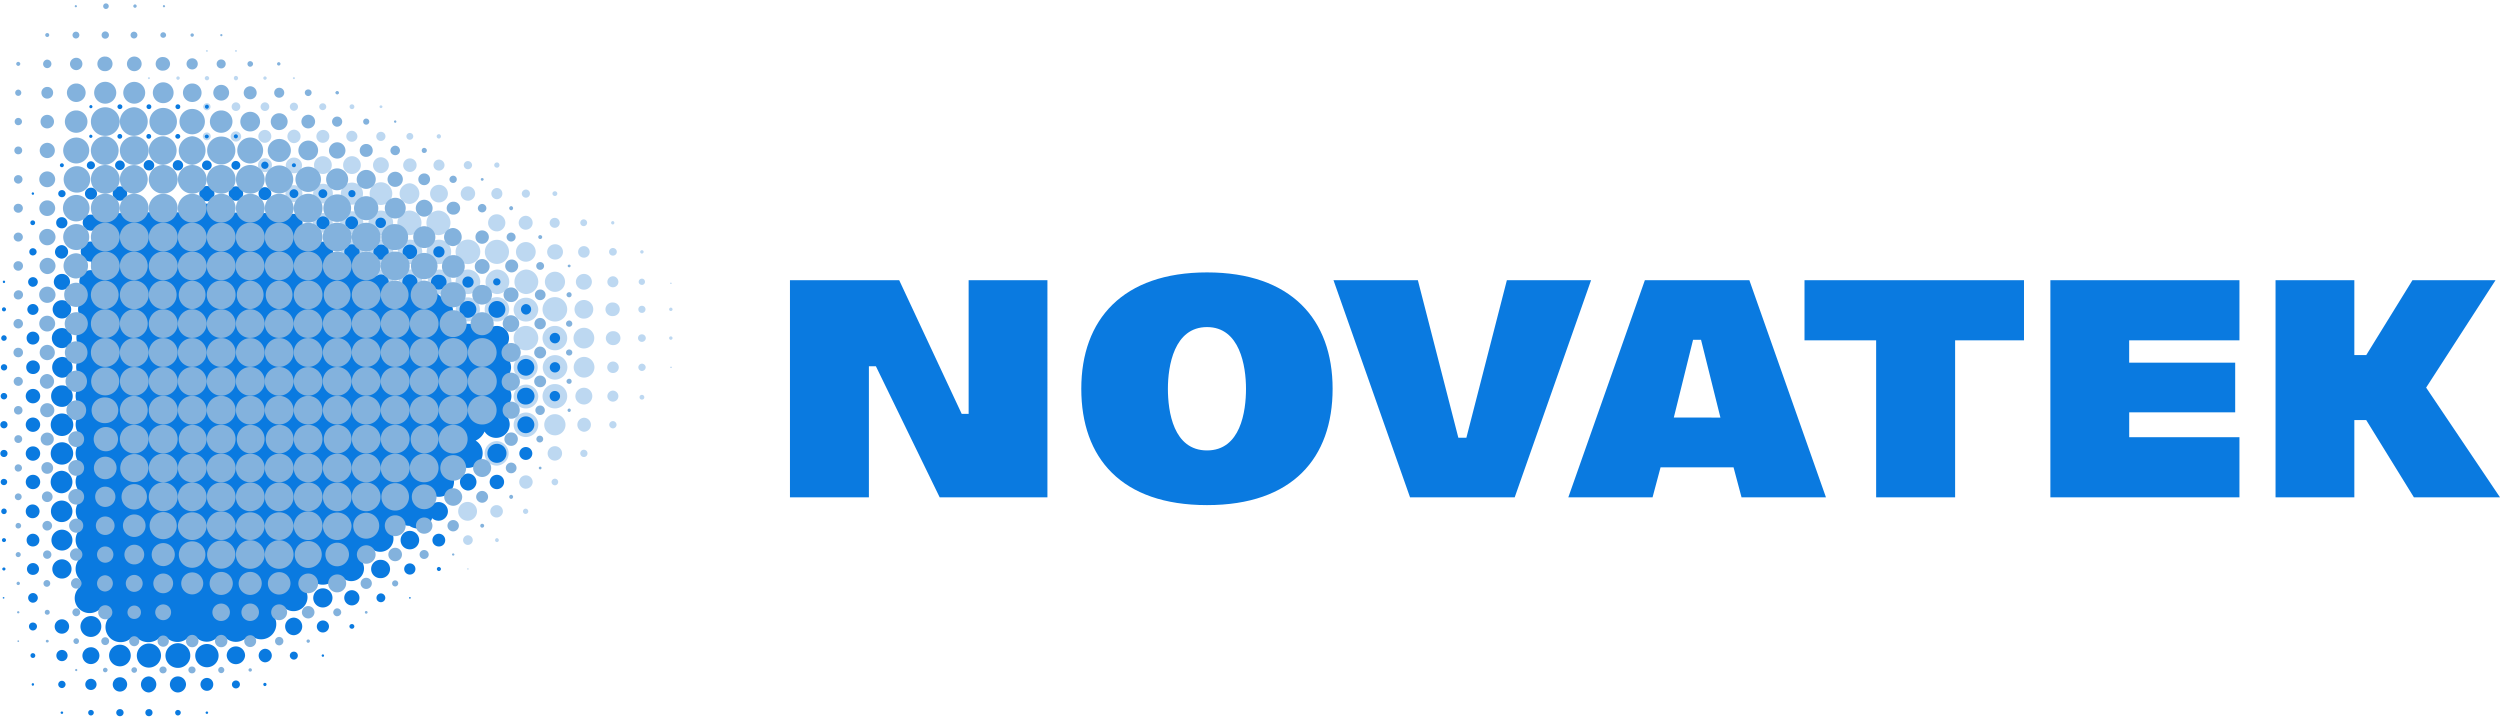 <svg width="132" height="38" fill="none" xmlns="http://www.w3.org/2000/svg"><g clip-path="url(#clip0_55_6121)"><path d="M24.702 16.968c.35 0 .637-.286.637-.635a.639.639 0 00-1.087-.448.637.637 0 00-.187.448c0 .349.285.635.637.635zM9.4 4.214c.046 0 .091-.045.091-.09a.09.09 0 00-.091-.09.088.088 0 00-.09.09c0 .045.037.09.09.09zm1.527.027a.118.118 0 00.118-.118.117.117 0 00-.233 0c0 .067.053.118.116.118zm1.53 0a.118.118 0 00.114-.118.117.117 0 00-.114-.115c-.065 0-.11.05-.11.115 0 .067.047.118.11.118zm1.535-.027c.044 0 .09-.045.09-.09a.091.091 0 00-.124-.083.087.087 0 00-.055.082.09.09 0 00.09.091zm1.528-.036c.026 0 .053-.026.053-.053 0-.026-.027-.05-.053-.05-.027 0-.056.026-.056.05 0 .025.027.053.056.053zm-4.592-1.44a.044.044 0 00.045-.046c0-.032-.019-.051-.046-.051-.026 0-.053.019-.053.05 0 .027.027.046.053.046zm-3.063 1.44c.026 0 .053-.026.053-.053 0-.026-.027-.05-.053-.05-.027 0-.055.026-.055.05 0 .025.026.053.055.053zm4.592-1.44c.025 0 .053-.02.053-.046 0-.032-.026-.051-.055-.051-.027 0-.044.019-.044.05 0 .027.021.046.046.046zm-1.53 3.086c.1 0 .19-.082.19-.19a.188.188 0 00-.19-.185.192.192 0 00-.197.187c0 .108.091.188.197.188zm1.53.036a.23.23 0 00.232-.224.236.236 0 00-.234-.233.23.23 0 00-.224.233c0 .125.1.224.226.224zm1.535 0a.224.224 0 00.208-.138.22.22 0 00.017-.086.23.23 0 00-.225-.233.238.238 0 00-.234.233.23.23 0 00.234.224zm1.528-.01a.218.218 0 00.215-.216.217.217 0 00-.215-.214.218.218 0 00-.217.214.22.22 0 00.217.216zm1.535-.036a.178.178 0 00.171-.178c0-.098-.08-.18-.171-.18a.182.182 0 00-.2.18.179.179 0 00.125.17.19.19 0 00.075.008zm1.527-.053a.122.122 0 00.128-.127.12.12 0 00-.037-.09.123.123 0 00-.09-.035.122.122 0 00-.118.077.122.122 0 00-.008.048c0 .072.055.127.125.127zm1.528-.055c.046 0 .082-.024.082-.07 0-.045-.037-.072-.082-.072a.07.07 0 00-.07.072c0 .046.034.07.07.07zM6.328 7.263c.036 0 .063-.027.063-.065a.062.062 0 00-.063-.064c-.036 0-.063.025-.063.064 0 .033.027.065.063.065zm4.59.144a.21.21 0 00.194-.287.201.201 0 00-.114-.112.204.204 0 00-.08-.014.204.204 0 00-.144.352.21.21 0 00.144.06zm1.539.07a.279.279 0 00.278-.277.279.279 0 00-.557 0 .28.28 0 00.279.277zm1.526.064a.344.344 0 00.342-.34.34.34 0 00-.342-.341.344.344 0 00-.343.34.34.34 0 00.343.341zm1.527.017c.207 0 .36-.16.36-.358a.352.352 0 00-.355-.353.356.356 0 00-.005.711zm1.537-.017a.344.344 0 00.316-.21.34.34 0 00-.316-.471.343.343 0 00-.342.34.34.34 0 00.342.341zm1.528-.055a.29.29 0 00.296-.284.302.302 0 00-.296-.297.292.292 0 00-.29.295c0 .161.128.286.29.286zm1.535-.043a.242.242 0 00.243-.243.24.24 0 00-.243-.24.239.239 0 00-.242.24.24.24 0 00.242.243zm1.527-.063a.182.182 0 00.169-.11.179.179 0 00-.038-.196.181.181 0 00-.31.126c0 .099.08.18.18.18zm1.537-.064c.054 0 .109-.051.109-.114 0-.066-.055-.117-.109-.117a.118.118 0 00-.118.115c0 .065.056.116.118.116zm-9.182 1.772a.363.363 0 00.367-.367.363.363 0 00-.367-.367.364.364 0 00-.369.367c0 .206.162.367.37.367zm1.528.063a.433.433 0 00.43-.43.429.429 0 00-.431-.401.433.433 0 00-.431.4.434.434 0 00.432.43zm1.535.036a.47.47 0 10-.476-.466c0 .26.215.466.476.466zm1.527 0a.47.47 0 000-.94.473.473 0 00-.466.474c0 .26.206.466.466.466zm1.528-.046a.423.423 0 00.422-.42.42.42 0 00-.716-.295.42.42 0 00.294.715zm1.537-.062c.198 0 .35-.161.35-.358a.352.352 0 00-.35-.358.36.36 0 00-.36.36c0 .199.162.356.36.356zm1.527-.072a.29.29 0 00.297-.286.299.299 0 00-.297-.295.29.29 0 00-.287.295c0 .16.128.286.287.286zm1.528-.072a.22.22 0 00.224-.214.222.222 0 00-.224-.216c-.118 0-.215.1-.215.216 0 .115.099.214.215.214zm1.537-.08a.134.134 0 00.123-.083.13.13 0 00.01-.051c0-.081-.053-.144-.133-.144a.144.144 0 00-.134.089.14.14 0 00-.01.055c0 .072.062.132.144.132m-10.72 1.818a.45.45 0 00.45-.447.452.452 0 00-.45-.448.455.455 0 00-.448.448c0 .243.205.447.449.447zm1.536.07a.522.522 0 00.521-.518.518.518 0 00-.521-.52.522.522 0 00-.521.52.517.517 0 00.52.518zm1.527.065a.586.586 0 00.585-.582.581.581 0 00-.585-.583.586.586 0 00-.585.582.581.581 0 00.585.583zm1.528.017a.603.603 0 00.602-.6.598.598 0 00-.602-.599.598.598 0 00-.592.6c0 .332.268.599.592.599zm1.537-.053a.552.552 0 00.495-.546.548.548 0 00-.495-.547.544.544 0 00-.548.546c0 .302.242.547.548.547zm1.527-.082a.47.47 0 00.476-.465.47.47 0 00-.476-.464.464.464 0 100 .93zm1.528-.089a.383.383 0 00.386-.375.378.378 0 00-.377-.384.381.381 0 00-.385.374.377.377 0 00.376.383m1.537-.079a.288.288 0 00.285-.295.288.288 0 00-.285-.296.299.299 0 00-.297.296c0 .16.133.295.297.295zm1.526-.08a.213.213 0 00.216-.215.211.211 0 00-.216-.214.22.22 0 00-.215.214.22.22 0 00.215.215zm1.537-.089a.128.128 0 00.125-.126.129.129 0 00-.125-.125c-.073 0-.133.053-.133.125 0 .071.06.126.133.126zm-12.264 1.932a.53.53 0 00.53-.519.53.53 0 00-.899-.367.517.517 0 00.369.886zm1.537.089a.612.612 0 00.608-.608.614.614 0 00-.608-.608.612.612 0 00-.611.608.607.607 0 00.61.608zm1.527.045a.661.661 0 00.655-.653.645.645 0 00-.405-.594.652.652 0 00-.884.472.644.644 0 00.273.664c.106.071.231.11.36.111m1.536 0a.654.654 0 00.618-.648.648.648 0 00-.618-.649.66.66 0 00-.656.644c0 .358.297.653.656.653zm1.53 0a.653.653 0 00.617-.648.648.648 0 00-.617-.649.653.653 0 00-.652.649.647.647 0 00.652.648zm3.062-.197a.455.455 0 00.454-.451.45.45 0 00-.454-.452.452.452 0 00-.458.447c0 .25.207.454.456.454m1.53-.087a.366.366 0 00.26-.625.372.372 0 00-.26-.11.378.378 0 00-.37.368.37.37 0 00.37.367zm1.535-.1a.263.263 0 00.241-.365.258.258 0 00-.24-.161.264.264 0 00-.248.158.263.263 0 00.247.368zm1.528-.089a.181.181 0 00.18-.178.18.18 0 00-.18-.18.18.18 0 00-.181.18.18.18 0 00.18.178zm1.537-.089c.045 0 .081-.032.081-.089 0-.045-.038-.089-.081-.089a.09.09 0 00-.09.089c0 .051.036.089.09.089zm3.064 4.571c.044 0 .09-.038.09-.09a.095.095 0 00-.09-.09.092.092 0 00-.091.09c0 .052.038.09.091.09zm0 1.52c.044 0 .09-.045.09-.09a.09.09 0 00-.09-.09c-.055 0-.091.033-.091.09 0 .045.038.09.091.09zM18.582 13.89a.594.594 0 00.232-1.144.604.604 0 00-.833.554c0 .331.27.59.601.59zm1.528.053a.648.648 0 00.656-.643.65.65 0 00-.656-.644.642.642 0 00-.647.644c0 .357.287.643.647.643zm1.537 0a.64.64 0 00.647-.643.641.641 0 00-.647-.644.642.642 0 00-.647.644c0 .357.287.643.647.643zm1.527 0a.64.64 0 00.647-.643.641.641 0 00-.647-.644.642.642 0 00-.646.644c0 .357.287.643.646.643zm1.528 0a.65.65 0 00.656-.643.647.647 0 00-.651-.649.653.653 0 00-.652.649c0 .36.297.643.647.643zm1.537-.007a.64.64 0 00.637-.636.638.638 0 00-1.276 0c0 .35.287.636.639.636zm1.526-.117a.522.522 0 00.52-.52.517.517 0 00-.52-.518.523.523 0 00-.522.519.518.518 0 00.522.518zm1.537-.116a.403.403 0 100-.805.412.412 0 00-.413.402c0 .225.188.403.413.403zm1.527-.098a.3.3 0 00.305-.303.304.304 0 00-.305-.307.301.301 0 00-.304.305.3.3 0 00.304.304zm1.537-.108a.2.2 0 00.077-.385.202.202 0 00-.224.042.203.203 0 00-.06.146.2.2 0 00.207.197zm1.528-.107c.044 0 .09-.045.09-.09a.09.09 0 00-.09-.09.092.092 0 00-.092.09.095.095 0 00.092.09zM6.337 14.945a.065.065 0 00.063-.064c0-.038-.027-.072-.063-.072-.036 0-.062.034-.062.072 0 .026.026.064.062.064zm1.528 0c.034 0 .063-.032.063-.064 0-.038-.029-.072-.063-.072s-.063.034-.063.072c0 .026.027.064.063.064zm1.535.072a.139.139 0 00.135-.132c0-.082-.063-.146-.133-.146a.143.143 0 00-.145.144c0 .072.063.134.143.134zm1.527.063a.2.2 0 00.145-.056.201.201 0 00.063-.141.204.204 0 00-.207-.205.203.203 0 00-.206.205.2.2 0 00.206.197zm1.53.081a.28.28 0 100-.562.286.286 0 00-.28.284c0 .151.128.278.28.278zm1.535.063a.341.341 0 00.342-.341.35.35 0 00-.342-.349.35.35 0 00-.342.349c0 .187.152.34.342.34zm1.528.072a.42.42 0 00.422-.413.42.42 0 00-.422-.42.423.423 0 00-.423.42.42.42 0 00.423.413zm1.535.062a.484.484 0 00.442-.3.477.477 0 00-.357-.65.484.484 0 00-.492.21.48.48 0 00.407.74zm1.527.08a.563.563 0 00.561-.56.557.557 0 00-.56-.558.557.557 0 00-.556.563c0 .305.241.555.555.555zm3.065.088a.652.652 0 00.65-.647.646.646 0 00-.65-.648.653.653 0 00-.603.648.648.648 0 00.603.648zm1.537 0a.66.66 0 00.654-.643.656.656 0 00-.654-.652.654.654 0 00-.603.648.648.648 0 00.603.648zm1.518 0a.66.66 0 00.656-.643.655.655 0 00-.656-.652.66.66 0 00-.647.652c0 .348.297.644.647.644zm1.537 0a.652.652 0 00.65-.647.646.646 0 00-.65-.648.653.653 0 00-.603.648.648.648 0 00.603.648zm1.526 0a.66.66 0 00.656-.643.655.655 0 00-.656-.652.654.654 0 00-.603.648.648.648 0 00.603.648zm1.537-.115a.531.531 0 000-1.064.531.531 0 100 1.064zm1.527-.115a.42.42 0 00.422-.413.42.42 0 00-.422-.42.423.423 0 00-.422.42c0 .225.19.413.422.413zm1.537-.127a.287.287 0 00.285-.284c0-.16-.133-.298-.285-.298a.299.299 0 00-.297.296c0 .16.134.286.297.286zm1.528-.125a.162.162 0 00.161-.161c0-.099-.072-.17-.161-.17a.171.171 0 00-.172.17c0 .09.082.16.172.16zm-7.655 1.933a.648.648 0 00.647-.644.642.642 0 00-.647-.644.64.64 0 00-.647.644c0 .36.286.644.647.644zm1.526 0a.65.65 0 00.656-.644.648.648 0 00-.652-.614.654.654 0 00-.651.614c0 .356.289.644.647.644zm1.537 0a.642.642 0 00.646-.644.642.642 0 00-.646-.644.648.648 0 00-.657.644c0 .36.297.644.657.644zm1.527-.153c.28 0 .495-.214.495-.493a.49.49 0 00-.306-.455.497.497 0 00-.538.108.491.491 0 00.349.84zm1.537-.135a.357.357 0 000-.716.362.362 0 00-.367.504.36.36 0 00.367.212zm1.528-.168a.185.185 0 00.188-.19.183.183 0 00-.19-.185.182.182 0 00-.187.187c0 .108.08.188.189.188z" fill="#BDD8F1"/><path d="M35.421 16.367c.027 0 .044-.018.044-.032 0-.019-.019-.038-.044-.038-.019 0-.038.02-.038.038 0 .02.02.032.038.032zm-7.656 2.129a.648.648 0 00.656-.644.65.65 0 00-.656-.644.648.648 0 00-.647.644.642.642 0 00.647.644zm1.537 0a.64.64 0 00.646-.644.64.64 0 00-.646-.644.65.65 0 00-.657.644c0 .356.297.644.657.644zm1.527-.097a.545.545 0 00.548-.547.542.542 0 00-.548-.545.553.553 0 00-.548.545.55.55 0 00.548.547zm1.537-.178a.368.368 0 00.278-.635.368.368 0 00-.278-.098.369.369 0 00-.378.364c0 .204.17.37.378.37zm1.528-.17c.106 0 .205-.091.205-.199a.208.208 0 00-.397-.079.202.202 0 00.192.278zm1.535 1.384c.019 0 .038-.019.038-.045 0-.02-.02-.033-.038-.033-.02 0-.034.02-.034.033 0 .026.019.045.034.045zm-7.655.61a.654.654 0 00.617-.649.648.648 0 00-.617-.648.653.653 0 00-.651.648.647.647 0 00.651.649zm1.528 0a.662.662 0 00.656-.654.645.645 0 00-.404-.593.653.653 0 00-.884.472.645.645 0 00.272.663c.106.072.231.11.36.112zm1.537-.108a.552.552 0 00.548-.546.552.552 0 00-.548-.547.553.553 0 00-.548.547c0 .304.241.546.548.546zm1.527-.242a.3.3 0 00.305-.303.306.306 0 00-.305-.303.306.306 0 00-.304.303.3.3 0 00.304.303zm1.528-.107a.2.2 0 00.198-.197c0-.098-.092-.189-.198-.189-.1 0-.19.091-.19.19 0 .107.09.196.19.196z" fill="#BDD8F1"/><path d="M35.429 19.418c.01 0 .026-.006.026-.026 0-.006-.019-.02-.026-.02-.02 0-.027.006-.027.02 0 .018.01.026.027.026zm-.008-4.427c.027 0 .044-.006.044-.032 0-.02-.019-.038-.044-.038a.04.04 0 00-.038.038c0 .026.02.032.038.032zm-7.656 6.574a.65.65 0 00.656-.643.648.648 0 00-.652-.615.654.654 0 00-.651.615c0 .355.289.643.647.643zm1.537 0a.642.642 0 00.646-.643.642.642 0 00-.646-.644.648.648 0 00-.657.644c0 .36.297.643.657.643zm1.527-.206a.446.446 0 00.445-.443.442.442 0 00-.445-.443.452.452 0 00-.449.449c0 .24.207.435.45.435m1.536-.15a.289.289 0 00.285-.287.296.296 0 00-.285-.296.299.299 0 00-.297.296c0 .16.134.287.297.287zm1.528-.108a.125.125 0 00.09-.035.123.123 0 00.035-.09.122.122 0 00-.077-.116.124.124 0 00-.048-.009.123.123 0 00-.117.077.122.122 0 00-.009.049c0 .07.053.124.126.124zm-6.13 1.977a.661.661 0 00.657-.653.645.645 0 00-.404-.594.654.654 0 00-.884.472.645.645 0 00.272.664c.106.072.231.11.36.111zm1.538-.089a.563.563 0 00.557-.564.56.56 0 00-.567-.555.562.562 0 00-.556.564.557.557 0 00.566.553m1.527-.187a.371.371 0 000-.742.372.372 0 000 .742zm1.537-.178a.197.197 0 00.188-.197.197.197 0 00-.19-.19.198.198 0 00-.196.19c0 .108.09.197.198.197zm-6.127 1.967a.654.654 0 00.617-.648.648.648 0 00-.617-.649.653.653 0 00-.652.649.647.647 0 00.652.648zm3.063-.268a.383.383 0 00.376-.385.379.379 0 00-.386-.375.382.382 0 00-.377.385.379.379 0 00.387.375zm1.527-.188a.19.19 0 00.19-.197.19.19 0 00-.19-.187.19.19 0 00-.177.263.189.189 0 00.177.121zm-3.064 1.672a.363.363 0 00.361-.358.36.36 0 00-.609-.246.348.348 0 00-.102.246c0 .197.152.36.35.36m1.537-.18c.089 0 .17-.081.17-.18a.175.175 0 00-.17-.17.178.178 0 00-.18.17c0 .099.08.18.18.18zm-4.61 1.87a.498.498 0 00.456-.69.498.498 0 10-.81.547.5.5 0 00.354.142zm1.528-.171a.332.332 0 00.333-.322.33.33 0 00-.333-.332.333.333 0 00-.333.332c0 .18.152.322.333.322zm1.527-.188c.082 0 .145-.064.145-.132a.142.142 0 00-.145-.146c-.072 0-.133.066-.133.144 0 .072.061.134.133.134zm-3.045 1.636a.26.26 0 00.26-.25.26.26 0 00-.26-.26.26.26 0 00-.251.26c0 .135.116.25.25.25zm1.537-.151a.101.101 0 00.099-.099c0-.05-.046-.108-.1-.108-.054 0-.098.053-.098.108a.1.1 0 00.099.099zm-1.537 1.458c.026 0 .045-.019.045-.038s-.018-.04-.045-.04c-.02 0-.036.02-.036.038 0 .02.019.04.036.04zm-3.055 1.53c.019 0 .036-.019.036-.046 0-.018-.02-.037-.036-.037-.027 0-.046.018-.046.038 0 .024.02.045.046.045zM20.11 15.527a.66.66 0 00.656-.644.656.656 0 00-.656-.652.654.654 0 00-.603.648.648.648 0 00.603.648z" fill="#BDD8F1"/><path d="M.963 33.81c-.026 0-.043.018-.043.044 0 .027.019.046.043.046a.045.045 0 00.046-.045.044.044 0 00-.046-.046z" fill="#83B2DD"/><path d="M18.582 32.95c-.07 0-.133.052-.133.124 0 .072.061.125.133.125a.128.128 0 00.128-.125.129.129 0 00-.128-.125zm-1.535-1.887a.509.509 0 00-.508.506.504.504 0 00.508.506.51.51 0 00.508-.506.505.505 0 00-.508-.506zm1.535.099a.402.402 0 10.282.685.396.396 0 00.114-.284.404.404 0 00-.396-.401zm1.528.168a.24.24 0 00-.232.243c0 .125.106.223.232.223a.231.231 0 00.234-.223.238.238 0 00-.234-.243zm0-1.77a.484.484 0 100 .966c.27 0 .485-.214.485-.483a.481.481 0 00-.485-.483zm1.527.187a.299.299 0 00-.296.296c0 .16.135.295.296.295a.292.292 0 00.297-.295.292.292 0 00-.297-.296zm1.537.188a.109.109 0 00-.108.108c0 .05.046.108.108.108a.115.115 0 00.109-.108c0-.051-.055-.108-.109-.108zm0-1.754a.34.34 0 00-.342.341c0 .19.152.332.342.332.19 0 .333-.142.333-.332a.335.335 0 00-.333-.34zm-1.537-.151a.488.488 0 00-.45.304.482.482 0 00-.035.188c0 .27.215.483.485.483a.49.49 0 00.495-.483.49.49 0 00-.495-.492zm1.518-1.52a.488.488 0 00-.494.492c0 .268.217.492.494.492.27 0 .495-.224.495-.492a.492.492 0 00-.495-.493zM24.702 25a.452.452 0 000 .901.457.457 0 00.456-.454.453.453 0 00-.456-.447zM4.8 8.935a.21.21 0 00.215-.205.22.22 0 00-.215-.215.218.218 0 00-.215.215c0 .118.1.205.215.205zm1.528.045a.26.26 0 00.26-.25.259.259 0 00-.26-.259.26.26 0 00-.251.26c0 .132.116.25.25.25zM7.865 9a.272.272 0 00.278-.27.279.279 0 00-.558 0c0 .152.126.27.28.27zm1.527 0a.272.272 0 00.278-.27.279.279 0 00-.278-.276.272.272 0 00-.27.276c0 .152.116.27.27.27zm1.536-.02a.255.255 0 00.25-.25.257.257 0 00-.25-.259.261.261 0 00-.261.26c0 .132.118.25.26.25zm3.054 1.583a.343.343 0 00.343-.34.34.34 0 00-.342-.341.333.333 0 00-.333.34c0 .19.144.341.332.341zm-1.525.036a.383.383 0 00.382-.38.38.38 0 00-.382-.38.377.377 0 00-.38.384c0 .208.163.376.38.376zm-1.53.027a.4.4 0 00.396-.401.401.401 0 00-.396-.404.4.4 0 00-.403.404c0 .225.179.4.404.4zm-4.6-.027a.383.383 0 00.387-.374.379.379 0 00-.377-.385.382.382 0 00-.385.374.377.377 0 00.376.383m3.064-3.272a.128.128 0 00.126-.125.129.129 0 00-.126-.125c-.072 0-.135.052-.135.125 0 .072.065.125.135.125zm-1.539 0a.122.122 0 00.12-.076.12.12 0 00.008-.049.123.123 0 00-.126-.125.122.122 0 00-.117.077.12.12 0 00-.008.048.12.12 0 00.123.125zM4.8 5.715a.082.082 0 00.082-.079c0-.045-.038-.09-.082-.09-.045 0-.082.045-.082.09 0 .046.038.08.082.08zm1.528.046c.072 0 .133-.053.133-.127 0-.07-.061-.125-.133-.125a.128.128 0 00-.126.125.13.13 0 00.126.127zm1.537 0a.122.122 0 00.125-.127.123.123 0 00-.125-.125.122.122 0 00-.119.076.12.12 0 00-.009.05c0 .071.056.126.128.126zm1.527 0a.122.122 0 00.126-.127.123.123 0 00-.126-.125.122.122 0 00-.127.125c0 .072.055.127.127.127zm1.536-.019c.055 0 .098-.05.098-.106 0-.066-.043-.108-.098-.108a.105.105 0 00-.107.108c0 .051.044.106.107.106zM4.79 7.282c.055 0 .091-.04.091-.082a.089.089 0 00-.056-.082.09.09 0 00-.035-.007c-.044 0-.08.046-.08.09a.08.08 0 00.08.08zm1.537.043a.122.122 0 00.125-.125.123.123 0 00-.125-.125.122.122 0 00-.117.077.12.12 0 00-.009.048c0 .072.053.125.126.125zm4.59-.017a.114.114 0 00.108-.108.108.108 0 00-.107-.093.109.109 0 00-.108.093c0 .053.054.108.107.108zm1.539 0a.115.115 0 00.106-.108.108.108 0 00-.108-.106.104.104 0 00-.108.106c0 .053.047.108.11.108zm3.063 1.52c.062 0 .106-.045.106-.098 0-.066-.044-.108-.106-.108a.11.11 0 00-.109.108c0 .052.053.099.109.099zm-12.247 0a.101.101 0 00.099-.098c0-.066-.046-.108-.1-.108a.105.105 0 00-.108.108c0 .052.046.099.109.099zm9.184.133a.238.238 0 00.232-.23.23.23 0 00-.234-.233.233.233 0 00-.234.232c0 .125.108.233.234.233m1.527-.045a.197.197 0 00.198-.19.198.198 0 00-.197-.195.198.198 0 00-.19.197c0 .099.09.188.19.188zm4.6 1.494c.109 0 .19-.082.19-.19a.183.183 0 00-.19-.185.184.184 0 00-.188.188c0 .107.08.187.188.187zm7.647 4.658c.109 0 .198-.08.198-.187 0-.108-.091-.188-.198-.188a.192.192 0 00-.19.19c0 .107.091.185.19.185zM1.736 10.287c.038 0 .062-.027.062-.066 0-.033-.026-.065-.062-.065-.036 0-.063.027-.063.065 0 .037.028.066.063.066zm1.537.125c.099 0 .19-.082.19-.19a.188.188 0 00-.19-.185c-.109 0-.198.08-.198.188 0 .107.09.187.198.187zm1.527.125a.314.314 0 00.324-.313.316.316 0 00-.324-.314.312.312 0 00-.314.315c0 .177.143.312.314.312zm12.247-.08a.238.238 0 00.234-.232.238.238 0 00-.234-.233.239.239 0 00-.234.232c0 .125.109.233.234.233zm-1.527 0a.238.238 0 00.234-.232.238.238 0 00-.234-.233.239.239 0 00-.234.232c0 .125.108.233.234.233zm-13.792 1.43a.123.123 0 00.117-.077.12.12 0 00.009-.048.123.123 0 00-.126-.125.12.12 0 00-.125.125c0 .072.053.125.125.125zm1.535.17a.292.292 0 00.297-.295.297.297 0 00-.297-.295.292.292 0 00-.297.295c0 .17.128.295.297.295zm16.856 1.655a.4.4 0 00.376-.548.4.4 0 00-.376-.249.403.403 0 00-.405.404.397.397 0 00.405.393zm-1.544-1.611a.335.335 0 00.33-.33c0-.189-.152-.348-.33-.348a.349.349 0 00-.343.348c0 .178.152.33.343.33zm-1.52 0c.19 0 .342-.152.342-.33a.347.347 0 00-.342-.348.35.35 0 00-.343.348c0 .178.154.33.343.33zm3.047-.063a.279.279 0 00.278-.276.272.272 0 00-.278-.269.274.274 0 00-.28.269.28.28 0 00.28.277zm-18.366 1.45c.108 0 .198-.09.198-.188a.198.198 0 00-.272-.18.191.191 0 00-.115.18.189.189 0 00.19.189m1.536.168a.362.362 0 00.324-.357.359.359 0 00-.324-.358.37.37 0 00-.37.36c0 .197.172.356.37.356zm18.364.02a.384.384 0 00.387-.376.376.376 0 00-.231-.355.386.386 0 00-.418.077.38.38 0 00.262.654zm1.537-.082a.298.298 0 00.297-.295.293.293 0 00-.297-.296.293.293 0 00-.296.296c0 .16.133.295.296.295zm1.537 1.592a.293.293 0 00.209-.502.299.299 0 00-.209-.088.299.299 0 00-.296.295c0 .17.133.296.296.296zM.208 14.945c.038 0 .063-.024.063-.064s-.027-.065-.063-.065c-.036 0-.059.027-.059.065 0 .038.025.064.06.064zm1.528.197a.261.261 0 00.26-.26.257.257 0 00-.436-.175.255.255 0 00-.075.176c0 .144.117.26.25.26zm1.537.163a.424.424 0 00.423-.421.42.42 0 00-.423-.422.43.43 0 00-.432.42.43.43 0 00.432.423zm19.91-.019c.225 0 .395-.17.395-.394a.38.38 0 00-.244-.357.385.385 0 00-.15-.027.392.392 0 00-.397.546.389.389 0 00.236.212.395.395 0 00.16.02zM.209 16.441a.11.11 0 00.109-.108c0-.053-.054-.108-.109-.108a.109.109 0 00-.106.108c0 .065.043.106.106.106m1.528.188a.298.298 0 00.296-.296.296.296 0 00-.591 0c0 .161.133.296.295.296zm1.537.189a.486.486 0 00.485-.483.482.482 0 00-.485-.483.49.49 0 00-.495.483.49.49 0 00.495.483zM.208 17.994a.142.142 0 00.145-.14.148.148 0 00-.145-.152c-.08 0-.143.07-.143.152a.14.14 0 00.143.142m1.528.197a.343.343 0 00.342-.341.34.34 0 00-.342-.341.332.332 0 00-.331.34c0 .19.142.342.33.342zm1.537.187a.538.538 0 00.53-.528.528.528 0 00-.329-.49.534.534 0 00-.726.388.528.528 0 00.525.63zm22.966-1.6a.446.446 0 00.445-.443.442.442 0 00-.445-.443.45.45 0 00-.45.437.45.45 0 00.45.45zm-1.537 0a.448.448 0 00.45-.438.442.442 0 00-.44-.448.446.446 0 00-.45.438.442.442 0 00.44.448zm3.063 3.058a.446.446 0 00.445-.443.442.442 0 00-.445-.443.452.452 0 00-.45.449c0 .24.208.435.45.435m.01.639a.447.447 0 00-.475.442.442.442 0 00.474.442.45.45 0 00.449-.44.448.448 0 00-.449-.446M.208 19.562a.165.165 0 00.171-.17c0-.092-.072-.162-.17-.162a.162.162 0 00-.163.161c0 .099.073.17.162.17zm1.54.187a.354.354 0 00.357-.36.359.359 0 00-.72.002c0 .207.162.358.362.358zm1.525.195c.304 0 .557-.25.557-.553a.551.551 0 00-.557-.545.551.551 0 000 1.1m26.029-.824a.275.275 0 00-.274.273.272.272 0 00.274.273.274.274 0 00.274-.273.272.272 0 00-.274-.273zm0-.992c.152 0 .27-.125.27-.278a.271.271 0 00-.27-.277.279.279 0 00-.278.277.28.28 0 00.278.278zm-1.537-1.52a.28.28 0 00.28-.277.28.28 0 00-.28-.278.28.28 0 00-.257.277.278.278 0 00.257.278zM.208 21.09c.091 0 .171-.08.171-.17a.17.17 0 00-.17-.171.166.166 0 00-.172.17c0 .091.072.17.171.17zm1.528-.555a.385.385 0 00-.35.24.379.379 0 00.36.521.383.383 0 00.377-.385.38.38 0 00-.387-.376zm1.537.949a.566.566 0 00.524-.347.558.558 0 00.043-.216.56.56 0 00-.567-.573.57.57 0 00-.534.353.562.562 0 00-.04.22c0 .313.25.563.574.563zm26.02-.841a.27.27 0 00-.27.276c0 .152.117.27.27.27a.273.273 0 00.279-.27.278.278 0 00-.28-.276zM.207 22.235a.19.19 0 00-.176.263.19.19 0 00.366-.075.189.189 0 00-.117-.175.19.19 0 00-.073-.013zm1.528-.189a.382.382 0 00-.348.239.377.377 0 00.284.512.382.382 0 00.45-.376.377.377 0 00-.24-.346.384.384 0 00-.146-.029zm1.537-.214a.593.593 0 00-.594.591c0 .331.26.598.594.598a.599.599 0 00.597-.594.593.593 0 00-.597-.595zm24.492.153a.446.446 0 00-.446.444.442.442 0 00.446.443.452.452 0 00.45-.449.446.446 0 00-.45-.438zm-1.526 1.45a.505.505 0 00-.504.5.5.5 0 00.504.503.505.505 0 00.504-.502.5.5 0 00-.504-.502zm-26.03.321a.184.184 0 00-.19.188c0 .107.083.187.191.187a.185.185 0 00.188-.19.183.183 0 00-.19-.185zm1.527-.187a.382.382 0 00-.348.238.377.377 0 00.284.513.381.381 0 00.45-.377.377.377 0 00-.386-.374zm1.537-.216a.595.595 0 00-.55.364.587.587 0 00-.044.227c0 .33.26.588.594.588a.594.594 0 00.592-.59.588.588 0 00-.592-.59zm24.492.25a.343.343 0 00-.343.34.34.34 0 00.343.341.343.343 0 00.342-.34.34.34 0 00-.342-.341zM.208 25.284c-.099 0-.171.072-.171.161 0 .099.072.17.171.17a.171.171 0 00.171-.17c0-.089-.08-.16-.17-.16zm1.528-.214a.382.382 0 00-.348.239.377.377 0 00.284.512.382.382 0 00.45-.376.377.377 0 00-.386-.375zm1.537-.214a.595.595 0 00-.55.365.593.593 0 00.549.825.6.6 0 00.552-.595.595.595 0 00-.551-.595zm22.956.214a.382.382 0 00-.347.239.377.377 0 00.283.512.383.383 0 00.389-.165.378.378 0 00-.325-.586zM1.72 26.636a.361.361 0 00-.36.366.359.359 0 00.36.36.37.37 0 00.369-.36.368.368 0 00-.37-.366zm1.537-.206a.568.568 0 100 1.136.564.564 0 00.524-.782.563.563 0 00-.524-.354zm-3.048.42c-.08 0-.143.065-.143.152a.143.143 0 00.199.132.142.142 0 00.089-.132c0-.09-.063-.152-.145-.152zm1.528 1.331a.332.332 0 00-.331.341c0 .19.142.332.33.332.19 0 .343-.142.343-.332a.341.341 0 00-.342-.34zm1.537-.214a.56.56 0 00-.558.555c0 .296.251.546.558.546a.548.548 0 00.39-.936.551.551 0 00-.39-.165zm-3.065.447a.104.104 0 00-.1.067.104.104 0 00-.006.041c0 .051.043.099.106.099.055 0 .109-.046.109-.099a.108.108 0 00-.109-.108zm1.528 1.316a.318.318 0 00-.314.313c0 .178.144.312.314.312.18 0 .323-.132.323-.312a.318.318 0 00-.323-.313zm1.537-.197a.513.513 0 00-.512.51.508.508 0 10.512-.51zm-3.065.428c-.044 0-.09.04-.09.082 0 .045.046.081.09.081.046 0 .082-.04.082-.081a.08.08 0 00-.082-.08m1.528 1.35a.257.257 0 00-.251.25c0 .144.117.26.25.26a.261.261 0 00.261-.26.257.257 0 00-.26-.25zm19.901.214c-.019 0-.036.02-.036.046 0 .019.02.032.038.032.025 0 .044-.019.044-.032a.044.044 0 00-.028-.043.047.047 0 00-.018-.003zM1.736 32.87a.202.202 0 00-.206.204c0 .116.09.216.206.216a.219.219 0 00.217-.216c0-.117-.1-.204-.217-.204zm1.537-.17a.382.382 0 00-.386.374.378.378 0 00.376.385.382.382 0 00.386-.375.379.379 0 00-.376-.385zm1.527-.171a.554.554 0 00-.552.55.549.549 0 00.942.386.548.548 0 00.158-.39.54.54 0 00-.548-.546zm10.72.081a.464.464 0 100 .93.469.469 0 00.438-.465.465.465 0 00-.438-.465zm1.527.152a.32.32 0 00-.319.317.317.317 0 00.32.317.324.324 0 00.323-.322.318.318 0 00-.324-.312zM1.736 34.487a.123.123 0 00-.091.036.12.12 0 00-.035.09c0 .07.055.126.126.126a.122.122 0 00.127-.125.122.122 0 00-.078-.117.128.128 0 00-.05-.01zm1.537-.17a.294.294 0 00-.297.297c0 .16.126.295.297.295a.299.299 0 00.296-.295.3.3 0 00-.296-.297zm1.527-.142a.45.45 0 00-.449.439.449.449 0 00.898 0 .446.446 0 00-.449-.44zm1.528-.135a.571.571 0 10.009 1.143.571.571 0 00-.01-1.143zm1.537-.062a.642.642 0 00-.592.392.634.634 0 00.466.868.642.642 0 00.763-.626.637.637 0 00-.637-.634zm1.527-.017a.662.662 0 00-.656.653c0 .365.297.651.656.651a.651.651 0 00.607-.4.642.642 0 00.048-.251.649.649 0 00-.404-.604.656.656 0 00-.25-.05zm1.536.043a.616.616 0 00-.62.61c0 .34.279.617.62.617a.613.613 0 000-1.227zm1.529.127a.482.482 0 00-.487.483.486.486 0 00.97 0 .482.482 0 00-.483-.483zm1.525.125a.362.362 0 00-.324.358.359.359 0 00.325.358.364.364 0 00.369-.36.36.36 0 00-.37-.356zm1.538.151a.21.21 0 00-.217.207c0 .117.099.214.217.214a.21.21 0 00.205-.214.203.203 0 00-.205-.206zM.19 31.527l-.018.003a.043.043 0 00-.028.043c0 .019.02.032.046.032.019 0 .046-.019.046-.032 0-.027-.027-.046-.046-.046zm3.082 4.418a.198.198 0 00-.198.19.2.2 0 00.198.195c.099 0 .19-.09.19-.197a.197.197 0 00-.19-.188zM4.8 35.84a.3.3 0 00-.297.295c0 .17.136.296.297.296a.294.294 0 00.21-.504.3.3 0 00-.21-.087zm1.528-.081a.381.381 0 00-.367.457.378.378 0 00.303.294.382.382 0 00.45-.377.377.377 0 00-.24-.348.384.384 0 00-.146-.026zm1.537-.044a.422.422 0 00-.423.428c0 .223.189.42.423.42a.429.429 0 00.388-.424.425.425 0 00-.388-.424zm1.527 0a.422.422 0 00-.422.428c0 .223.188.42.422.42a.436.436 0 00.43-.42.429.429 0 00-.43-.428zm1.536.08a.343.343 0 00-.343.34.34.34 0 00.342.341c.19 0 .333-.151.333-.34a.333.333 0 00-.332-.341zm1.529.134a.212.212 0 00-.211.21.21.21 0 00.21.21.212.212 0 00.212-.21.21.21 0 00-.211-.21zm1.525.125a.082.082 0 00-.08.081c0 .052.035.09.08.09.056 0 .09-.038.09-.09 0-.045-.034-.081-.09-.081zM4.8 37.485a.143.143 0 00-.144.142c0 .081.062.151.144.151.082 0 .152-.07.152-.151 0-.082-.07-.142-.152-.142zm1.528-.044a.19.19 0 00-.19.186c0 .106.09.189.19.189a.19.19 0 00.198-.19.189.189 0 00-.124-.175.19.19 0 00-.074-.01zm1.537 0c-.109 0-.19.08-.19.186s.081.189.19.189a.185.185 0 00.188-.19.184.184 0 00-.19-.187m1.53.046a.143.143 0 00-.145.142c0 .081.063.151.144.151.08 0 .153-.07.153-.151 0-.082-.073-.142-.153-.142zm1.534.08c-.036 0-.072.026-.072.065 0 .04.038.065.072.065a.067.067 0 00.063-.065c0-.034-.036-.066-.063-.066zm-7.654 0c-.036 0-.073.026-.073.065 0 .04.038.065.073.065a.067.067 0 00.062-.065c0-.034-.036-.066-.062-.066zm-1.537-1.493a.061.061 0 00-.063.064c0 .04.028.072.063.072.034 0 .062-.04.062-.072 0-.038-.026-.064-.062-.064zm15.311-1.52c-.038 0-.063.024-.063.064 0 .032.027.064.063.064a.061.061 0 00.063-.064c0-.038-.027-.065-.063-.065z" fill="#0A7AE0"/><path d="M27.002 20.92a.748.748 0 00-.145-.448.72.72 0 00-.063-.59.736.736 0 00.19-.493.704.704 0 00-.152-.435.76.76 0 00.035-.2.748.748 0 00-.162-.463.637.637 0 00.171-.44.638.638 0 00-.407-.598.646.646 0 00-.708.161.726.726 0 00-.475-.051.768.768 0 00-1.214.062l-.046-.072c0-.259-.053-.518-.133-.751a.617.617 0 00.027-.178.71.71 0 00-.576-.697 2.503 2.503 0 00-1.33-.706.285.285 0 00.027-.135.406.406 0 00-.404-.403.408.408 0 00-.395.403c0 .046 0 .09.019.125a2.402 2.402 0 00-.522.133 1.048 1.048 0 00-.253-.08.502.502 0 00.038-.17.414.414 0 00-.405-.402.402.402 0 00-.243.09 2.463 2.463 0 00-1.079-.948.374.374 0 00.19-.33.4.4 0 00-.405-.404.404.404 0 00-.403.369.398.398 0 00.034.195 2.158 2.158 0 00-.413-.038c-.08 0-.161 0-.234.006.01-.046.02-.091.02-.135a.537.537 0 00-.539-.537.607.607 0 00-.297.089 2.504 2.504 0 00-.808-.92.505.505 0 00.034-.171.467.467 0 00-.466-.466c-.19 0-.35.117-.422.278a2.239 2.239 0 00-.514-.053c-.044 0-.097 0-.143.008a.512.512 0 00-.74-.19.513.513 0 00-.184.216 1.887 1.887 0 00-.584-.032.544.544 0 00-.476-.295.531.531 0 00-.477.303c-.099-.006-.19-.019-.287-.019-.09 0-.181.006-.27.019a.539.539 0 00-.22-.705.545.545 0 00-.77.686c-.034.004-.06.004-.097.004a3.3 3.3 0 00-.431.038.552.552 0 00-.824-.242.552.552 0 00-.202.251 2.75 2.75 0 00-.466-.045h-.055a.554.554 0 00-.65-.285.557.557 0 00-.221.124.856.856 0 00-.45-.135.863.863 0 00-.422.116.53.53 0 00-.287-.08c-.036 0-.072 0-.108.006a.864.864 0 00-.539-.197.833.833 0 00-.656.331.424.424 0 00-.647.356c0 .233.189.43.423.43.04 0 .079-.005.116-.019a.81.81 0 00.26.356 3.25 3.25 0 00-.152.286.527.527 0 00-.59.856c.1.099.235.155.375.155h.02c0 .152.016.303.043.455-.02-.006-.036-.006-.063-.006a.608.608 0 00-.566.374.63.63 0 00.206.735.64.64 0 00-.089.448.666.666 0 00-.045.965c-.05.1-.077.21-.08.322a.5.5 0 00.034.197.722.722 0 00-.225.538c0 .26.136.492.343.634a.999.999 0 00-.063.296.786.786 0 000 1.225.764.764 0 00-.063.322.805.805 0 00-.26.59.77.77 0 00.26.582.952.952 0 00-.045.276c0 .038 0 .072.01.099a.792.792 0 00.027 1.129.686.686 0 00-.037.24.754.754 0 00.01.144.793.793 0 00-.064 1.028.939.939 0 00-.036.608.768.768 0 00-.125.42c0 .224.099.43.243.574a.867.867 0 000 .42.788.788 0 00-.028 1.091.942.942 0 00-.02.161c0 .09.02.178.039.26a.809.809 0 00-.234.571c0 .216.09.413.234.555a.754.754 0 00-.038.24c0 .067.011.128.019.19a.784.784 0 00-.215.545c0 .224.09.42.234.563a.934.934 0 00-.036.233c0 .05.01.106.019.16a.786.786 0 00.879 1.288.788.788 0 00.252-.197.834.834 0 00.476.447.795.795 0 00.525 1.37.803.803 0 00.57-.207c.056.008.119.019.181.019a.764.764 0 00.172-.02.85.85 0 00.574.207.855.855 0 00.609-.252c.065.008.127.02.19.02a.615.615 0 00.152-.02c.145.152.35.243.577.243a.788.788 0 00.574-.242c.063.007.126.018.189.018a.836.836 0 00.224-.024.791.791 0 001.15-.027c.064.006.117.02.18.02a.765.765 0 00.17-.02.808.808 0 001.161.044c.123.016.248.01.37-.02a.797.797 0 001.203-.679.728.728 0 00-.146-.456c.238-.064.445-.21.584-.413a.737.737 0 001.209-.619.729.729 0 00-.258-.498c.182-.083.335-.216.441-.385a.84.84 0 00.628.277.886.886 0 00.658-.296c.027 0 .063.008.1.008a.822.822 0 00.304-.064.673.673 0 001.113-.477.667.667 0 00-.162-.463c.093-.137.155-.294.18-.458a.54.54 0 00.082-.089.754.754 0 00.126.008.904.904 0 00.234-.027.703.703 0 00.954-.153.695.695 0 00-.11-.956v-.052a.949.949 0 00.44-.439.783.783 0 00.656.35.783.783 0 001.225-.756.776.776 0 00-.415-.57.785.785 0 00-.353-.086c.193-.094.354-.244.46-.43a.802.802 0 00.911.26.805.805 0 00.525-.786.797.797 0 00-.295-.584.996.996 0 00.396-.42.76.76 0 00.628.312.774.774 0 00.782-.778.768.768 0 00-.37-.663.91.91 0 00.469-.48.72.72 0 001.33-.377.71.71 0 00-.208-.493c.01-.045.01-.08.01-.125a.832.832 0 00-.037-.26.756.756 0 00.324-.624" fill="#0A7AE0"/><path d="M5.59.474c.09 0 .152-.07.152-.144A.145.145 0 005.59.18c-.08 0-.143.066-.143.151 0 .072.063.144.145.144M7.127.412a.092.092 0 00.091-.09.094.094 0 00-.091-.09c-.044 0-.09.045-.09.089 0 .051.046.09.09.09zm7.594 3.05a.092.092 0 00.089-.09.094.094 0 00-.091-.09.092.092 0 00-.09.09c0 .052.038.09.092.09zm3.081 1.52c.053 0 .09-.037.09-.09 0-.045-.038-.08-.092-.08-.043 0-.089.038-.089.08 0 .053.048.09.091.09zM2.491 1.953c.063 0 .108-.046.108-.101 0-.065-.045-.106-.108-.106a.103.103 0 000 .206zm1.537.079a.181.181 0 00.162-.18.18.18 0 00-.162-.178.181.181 0 00-.2.179.18.18 0 00.2.179zm1.527.01a.193.193 0 00.198-.19.196.196 0 00-.198-.193.192.192 0 00-.19.197c0 .108.082.187.19.187m1.537-.011a.181.181 0 00.163-.18.18.18 0 00-.163-.178.181.181 0 00-.199.179.18.18 0 00.125.17c.024.009.05.011.074.009zm1.526-.036c.082 0 .152-.065.152-.142a.155.155 0 00-.152-.152.155.155 0 00-.152.152c0 .081.072.142.152.142zm1.528-.053a.092.092 0 00.09-.09.085.085 0 00-.09-.09.091.091 0 00-.09.09.094.094 0 00.09.09zm1.537-.082c.01 0 .01 0 .01-.005 0-.006 0-.02-.01-.02s-.02.006-.02.02c0 .005.01.005.02.005zM.963 3.48a.114.114 0 00.109-.107c0-.053-.055-.108-.109-.108a.114.114 0 00-.108.108c0 .051.055.106.108.106zm1.528.117a.224.224 0 00.224-.224.227.227 0 00-.224-.225c-.116 0-.215.108-.215.225a.22.22 0 00.215.224zm1.537.106a.329.329 0 00.323-.33.321.321 0 00-.323-.322.332.332 0 00-.333.322c0 .178.152.33.333.33zm1.527.055c.215 0 .387-.17.387-.387a.382.382 0 00-.387-.384.386.386 0 100 .77zm1.537 0a.39.39 0 00.387-.387.388.388 0 00-.746-.147.385.385 0 00.36.534zm1.526-.029a.36.36 0 00.361-.356.364.364 0 00-.36-.36.363.363 0 00-.4.358.358.358 0 00.4.358zm1.528-.062a.292.292 0 00.296-.296.29.29 0 00-.296-.293.297.297 0 00-.297.293.3.3 0 00.297.296zm1.537-.053a.239.239 0 00.234-.24.232.232 0 00-.234-.234.234.234 0 00-.244.233c0 .133.109.24.244.24zm1.527-.09c.08 0 .152-.071.152-.15 0-.08-.072-.145-.152-.145a.144.144 0 00-.134.089.14.14 0 00-.01.055c0 .08.062.152.144.152z" fill="#83B2DD"/><path d="M11.683 1.915c.036 0 .062-.026.062-.066 0-.024-.026-.05-.062-.05-.027 0-.054.026-.054.05 0 .038.027.066.054.066zM8.654.385c.038 0 .063-.026.063-.05 0-.035-.027-.067-.063-.067-.036 0-.053.027-.053.066 0 .025.019.051.053.051zm-4.653 0c.034 0 .063-.026.063-.05 0-.035-.029-.067-.063-.067-.026 0-.055.027-.055.066 0 .025.027.051.055.051zM.963 5.063c.09 0 .162-.07.162-.17a.168.168 0 00-.162-.162.168.168 0 00-.161.161c0 .1.072.17.161.17zm1.528.144c.18 0 .314-.135.314-.313a.302.302 0 00-.314-.305.305.305 0 00-.305.303c0 .18.134.315.305.315zm1.537.178a.496.496 0 00.494-.493.487.487 0 00-.494-.483.492.492 0 00-.495.483c0 .279.225.493.495.493zm1.527.089c.324 0 .584-.26.584-.582a.58.58 0 00-.584-.572.58.58 0 00-.584.572c0 .322.261.582.584.582zm1.537 0a.58.58 0 00.53-.358.573.573 0 00-.421-.782.58.58 0 00-.693.558c0 .322.261.582.584.582zm1.526-.027c.304 0 .548-.24.548-.553a.55.55 0 00-.548-.547.55.55 0 00-.548.547c0 .313.244.553.548.553zm1.528-.062a.485.485 0 00.456-.68.481.481 0 00-.456-.296.485.485 0 00-.486.483c0 .279.217.493.486.493zm1.537-.072a.42.42 0 00.383-.26.415.415 0 00-.305-.565.42.42 0 00-.5.404c0 .233.19.42.422.42zm1.527-.07a.34.34 0 00.342-.341.348.348 0 00-.342-.349.348.348 0 00-.342.349c0 .189.152.34.342.34zm1.528-.082a.267.267 0 00.27-.267.261.261 0 00-.27-.26.261.261 0 00-.26.26.26.26 0 00.26.267zm1.537-.089a.181.181 0 00.178-.18c0-.098-.081-.17-.178-.17-.1 0-.181.072-.181.17 0 .099.082.18.18.18zm1.527-.098a.079.079 0 00.075-.05.076.076 0 00.005-.032c0-.038-.036-.07-.082-.07a.076.076 0 00-.07.07c0 .046.038.082.072.082zM.963 6.61c.109 0 .198-.08.198-.188a.198.198 0 00-.198-.197.192.192 0 00-.188.197c0 .106.082.19.19.19m1.526.168a.36.36 0 00.361-.358.361.361 0 00-.361-.358.352.352 0 00-.35.36c0 .199.152.356.35.356zm1.537.231a.59.59 0 100-1.18.595.595 0 00-.603.591c0 .33.27.59.603.59zm1.527.163a.758.758 0 00.705-.462.749.749 0 00-.165-.827.765.765 0 00-1.076 0 .752.752 0 00-.219.537c0 .42.333.752.755.752zm1.537 0a.762.762 0 00.708-.756.756.756 0 00-.708-.755.766.766 0 00-.706.468.756.756 0 00.706 1.043zm1.526-.027a.723.723 0 100-1.448.728.728 0 00-.672.446.723.723 0 00.672 1.002zm1.528-.054a.675.675 0 00.673-.67.669.669 0 00-.673-.671.67.67 0 000 1.34zm1.537-.082a.594.594 0 00.592-.59.589.589 0 00-.592-.59.593.593 0 00-.601.591c0 .33.268.59.6.59zm1.527-.07a.523.523 0 00.521-.519.518.518 0 00-.52-.519.522.522 0 00-.522.52.517.517 0 00.521.518zm1.528-.072a.452.452 0 00.449-.447.442.442 0 00-.445-.443.446.446 0 00-.446.443c0 .243.198.447.442.447zm1.537-.089a.362.362 0 00.356-.43.36.36 0 00-.494-.262.361.361 0 00-.117.588.36.36 0 00.255.104zm1.527-.09a.267.267 0 10-.002-.535.27.27 0 00-.268.267c0 .144.126.27.268.27m1.537-.109a.161.161 0 100-.322.155.155 0 00-.161.161c0 .09.063.161.161.161zm1.528-.098c.036 0 .063-.025.063-.065s-.027-.064-.063-.064a.067.067 0 00-.063.064c0 .033.036.065.063.065zM.963 8.147a.202.202 0 00.208-.204.204.204 0 00-.208-.207.204.204 0 00-.205.209.2.2 0 00.205.202zm1.528.2a.403.403 0 00.405-.404.406.406 0 00-.405-.402.406.406 0 00-.282.685.4.4 0 00.282.12zm1.537.285a.692.692 0 00.683-.69.677.677 0 00-.423-.628.692.692 0 00-.952.63c0 .376.313.688.692.688zm1.527.072a.762.762 0 00.708-.756.756.756 0 00-.708-.755.756.756 0 00-.697.462.755.755 0 00.698 1.049zm1.537 0a.763.763 0 00.702-.469.754.754 0 00-.555-1.031.764.764 0 00-.78.32.755.755 0 00.632 1.178" fill="#83B2DD"/><path d="M8.618 8.704a.762.762 0 00.707-.756.756.756 0 00-.707-.755.763.763 0 00-.763.75c0 .42.343.761.763.761zm1.527 0a.762.762 0 00.708-.756.756.756 0 00-.707-.755.762.762 0 00-.708.755.756.756 0 00.707.756zm1.538-.019a.746.746 0 00.689-.458.738.738 0 00-.163-.806.736.736 0 00-.526-.211.735.735 0 00-.746.733c0 .41.333.742.746.742zm1.527-.053a.692.692 0 00.683-.69.678.678 0 00-.683-.68.685.685 0 00-.683.68c0 .378.305.69.683.69zm1.528-.081a.61.61 0 00.62-.606.606.606 0 00-.61-.608.612.612 0 00-.611.608.6.6 0 00.6.606zm1.537-.09a.524.524 0 00.481-.32.517.517 0 00-.481-.717.523.523 0 00-.521.519.518.518 0 00.52.519zm1.527-.088a.43.43 0 00.438-.42.438.438 0 00-.438-.44.438.438 0 00-.432.44c0 .23.2.42.432.42zm1.535-.09c.19 0 .343-.143.343-.33a.341.341 0 00-.343-.351.338.338 0 00-.342.35.33.33 0 00.342.332zm1.528-.09a.245.245 0 00.234-.34.25.25 0 00-.234-.16.26.26 0 00-.251.26c0 .132.116.24.25.24zm1.527-.116c.082 0 .145-.051.145-.134 0-.072-.063-.135-.145-.135-.072 0-.125.065-.125.135 0 .08.053.134.125.134zM.963 9.697a.229.229 0 00.225-.224.222.222 0 00-.225-.226.222.222 0 00-.157.383.229.229 0 00.157.066zm1.528.187a.42.42 0 00.422-.411.42.42 0 00-.84-.004.416.416 0 00.418.415zm1.537.286a.704.704 0 00.737-.7.696.696 0 00-.46-.654.705.705 0 00-.944.656.697.697 0 00.665.698" fill="#83B2DD"/><path d="M5.555 10.224a.759.759 0 00.705-.462.749.749 0 000-.58.759.759 0 00-.705-.47.758.758 0 00-.7.47.749.749 0 00-.055.29c0 .421.333.752.755.752zm1.537 0A.762.762 0 007.8 9.47a.756.756 0 00-.708-.756.766.766 0 00-.706.467.757.757 0 00.706 1.044zm1.526 0a.758.758 0 00.706-.461.758.758 0 00-.705-1.05.766.766 0 00-.764.76c0 .42.343.751.763.751zm1.528 0a.758.758 0 00.706-.461.748.748 0 000-.582.76.76 0 00-1.24-.244.756.756 0 00.534 1.287zm1.537 0a.75.75 0 00.755-.751.748.748 0 00-.464-.703.758.758 0 00-.584-.001.764.764 0 00-.472.704c0 .42.342.751.765.751zm1.527 0a.759.759 0 00.705-.462.75.75 0 000-.58.758.758 0 00-1.24-.245.756.756 0 00.535 1.287zm1.528-.01a.748.748 0 00.745-.741.74.74 0 10-.745.742zm1.537-.079a.673.673 0 00.673-.662.67.67 0 00-.674-.672.676.676 0 00-.675.672.67.67 0 00.676.662zm1.527-.09a.578.578 0 00.538-.795.581.581 0 00-.54-.359.582.582 0 00-.58.578.576.576 0 00.58.577m1.537-.073a.505.505 0 00.503-.501.5.5 0 00-.503-.501.506.506 0 00-.504.502.5.5 0 00.504.5zm1.528-.106a.402.402 0 00.405-.394.398.398 0 00-.405-.404.404.404 0 00-.403.404.397.397 0 00.403.394zm1.527-.091a.306.306 0 00.29-.185.302.302 0 00.024-.118.304.304 0 00-.314-.315.306.306 0 00-.304.315.3.3 0 00.304.303zm1.536-.116c.108 0 .19-.081.19-.19a.19.19 0 00-.19-.194.198.198 0 00-.196.197c0 .108.09.187.198.187m1.527-.115c.044 0 .08-.04.08-.072 0-.046-.036-.072-.08-.072a.07.07 0 00-.072.072c0 .038.036.072.072.072zM.963 11.234a.24.24 0 00.244-.24c0-.135-.109-.234-.244-.234a.233.233 0 00-.241.233c0 .133.106.24.241.24zm1.528.17c.234 0 .422-.18.422-.41a.415.415 0 00-.422-.414.415.415 0 00-.414.412.411.411 0 00.414.412zm1.537.286a.703.703 0 00.7-.7.697.697 0 00-.702-.697.704.704 0 00-.702.698.697.697 0 00.702.699m1.53.063a.766.766 0 00.763-.76.758.758 0 00-.764-.761.758.758 0 00-.7.47.749.749 0 00-.055.291c0 .42.333.76.755.76zm1.536-.001a.763.763 0 00.754-.759.756.756 0 00-.755-.761.765.765 0 00-.764.76.759.759 0 00.765.76z" fill="#83B2DD"/><path d="M8.618 11.752a.765.765 0 00.763-.759.757.757 0 00-.471-.701.765.765 0 00-1.055.701.757.757 0 00.763.76z" fill="#83B2DD"/><path d="M10.146 11.752a.765.765 0 00.763-.76.759.759 0 10-.763.76zm1.537 0c.422 0 .755-.34.755-.759a.75.75 0 00-.464-.703.766.766 0 00-1.055.702.759.759 0 00.764.76zm1.527 0a.765.765 0 00.764-.76.759.759 0 10-.764.76zm1.528 0a.765.765 0 00.764-.76.758.758 0 00-.764-.76.762.762 0 00-.755.761.755.755 0 00.755.76zm1.537 0c.422 0 .753-.34.753-.759a.75.75 0 00-.753-.761.765.765 0 00-.764.76.758.758 0 00.764.76zm1.527-.036a.73.73 0 00.736-.723.727.727 0 00-.732-.729.734.734 0 00-.732.73.73.73 0 00.728.723zm1.535-.088a.64.64 0 00.638-.635.637.637 0 00-.638-.634.64.64 0 00-.646.634c0 .35.287.634.646.634zm1.528-.091a.55.55 0 00.557-.544.549.549 0 00-.552-.55.554.554 0 00-.553.55c0 .303.242.544.548.544zm1.527-.097a.449.449 0 00.416-.275.448.448 0 00-.416-.618.45.45 0 00-.439.446c0 .25.196.447.44.447zm1.536-.108a.343.343 0 00.367-.34.339.339 0 00-.229-.322.343.343 0 00-.138-.018.343.343 0 00-.343.341.34.34 0 00.343.34zm1.529-.117a.223.223 0 00.224-.222.227.227 0 00-.224-.225.235.235 0 00-.226.225.226.226 0 00.226.222zm1.535-.114c.055 0 .1-.053.1-.108 0-.053-.045-.108-.1-.108a.109.109 0 00-.106.108c0 .051.043.108.106.108zM.963 12.754a.24.24 0 00.244-.24.24.24 0 00-.244-.233.239.239 0 00-.241.233c0 .132.106.24.241.24zm1.528.197a.439.439 0 00.441-.428.438.438 0 00-.606-.403.431.431 0 00-.258.403c0 .231.19.428.423.428zm1.537.252a.688.688 0 00.633-.426.68.68 0 00.05-.263.677.677 0 00-.685-.682.692.692 0 00-.69.682.69.69 0 00.692.687m1.527.072a.76.76 0 00.763-.76.756.756 0 00-.763-.751.755.755 0 100 1.511zm1.537 0a.763.763 0 00.702-.468.754.754 0 00-.555-1.032.764.764 0 00-.78.32.755.755 0 00.633 1.18z" fill="#83B2DD"/><path d="M8.618 13.273a.763.763 0 00.765-.76.756.756 0 00-.765-.751.763.763 0 00-.763.752c0 .42.343.759.763.759z" fill="#83B2DD"/><path d="M10.146 13.273c.422 0 .764-.34.764-.76a.755.755 0 00-.47-.697.765.765 0 00-.829.164.757.757 0 00.535 1.293zm1.537 0a.755.755 0 00.698-1.047.75.75 0 00-.698-.464.763.763 0 00-.765.752c0 .42.342.76.765.76z" fill="#83B2DD"/><path d="M13.21 13.273a.756.756 0 00.292-1.458.765.765 0 00-.828.165.757.757 0 00.536 1.293z" fill="#83B2DD"/><path d="M14.738 13.273a.76.76 0 00.763-.76.755.755 0 00-.471-.697.765.765 0 00-.829.164.757.757 0 00.537 1.293zm1.537 0c.422 0 .753-.34.753-.76a.749.749 0 00-.753-.75.763.763 0 00-.765.75c0 .421.342.76.765.76z" fill="#83B2DD"/><path d="M17.802 13.273a.755.755 0 00.29-1.458.765.765 0 00-.828.165.758.758 0 00.114 1.165.77.77 0 00.424.128zm1.535 0a.755.755 0 00.699-1.047.751.751 0 00-.699-.464.763.763 0 00-.762.752c0 .42.342.76.762.76zm1.528-.07a.688.688 0 00.633-.426.68.68 0 00.05-.263.678.678 0 00-.683-.68.685.685 0 10.002 1.367m1.525-.106a.573.573 0 00.224-1.109.581.581 0 00-.785.42.574.574 0 00.561.69zm1.536-.1a.482.482 0 00.45-.478.478.478 0 00-.45-.478.482.482 0 00-.482.479.478.478 0 00.482.477zm1.529-.123a.356.356 0 00.355-.353.352.352 0 00-.355-.354.346.346 0 00-.327.214.341.341 0 00-.025.135c0 .204.152.358.352.358zm1.535-.118a.239.239 0 00.215-.148.236.236 0 00-.173-.32.239.239 0 00-.285.226.24.24 0 00.243.242zm1.528-.134a.104.104 0 00.108-.108c0-.051-.046-.098-.108-.098a.1.1 0 00-.1.098c0 .066.046.108.1.108zM.963 14.294a.252.252 0 00.251-.252.244.244 0 00-.25-.25.244.244 0 00-.252.25c0 .134.109.252.251.252zm1.528.178a.438.438 0 00.441-.43.43.43 0 00-.441-.428.43.43 0 000 .858zm1.537.233a.673.673 0 00.62-.667.667.667 0 00-.62-.666.68.68 0 00-.674.67.67.67 0 00.674.663zm1.527.089a.759.759 0 00.705-.463.749.749 0 00-.165-.826.765.765 0 00-1.076 0 .751.751 0 00-.219.537c0 .42.333.752.755.752zm1.537 0a.762.762 0 00.708-.756.756.756 0 00-.708-.755.766.766 0 00-.706.468.756.756 0 00.706 1.043zm1.526 0a.756.756 0 00.765-.752.758.758 0 00-.764-.76.765.765 0 00-.764.76c0 .42.343.752.763.752zm1.528 0a.756.756 0 00.764-.752.756.756 0 00-.472-.702.763.763 0 00-1.046.702c0 .42.34.752.754.752zm1.537 0a.751.751 0 00.7-.463.74.74 0 00.055-.289.748.748 0 00-.465-.701.758.758 0 00-.583-.001.76.76 0 00-.472.702c0 .42.342.752.765.752z" fill="#83B2DD"/><path d="M13.2 14.794a.76.76 0 00.707-.462.75.75 0 00-.165-.828.766.766 0 00-1.304.538c0 .42.342.752.763.752zm1.538 0a.757.757 0 00.763-.752.758.758 0 00-.763-.76.763.763 0 00-.755.76c0 .42.342.752.755.752zm1.537 0a.753.753 0 00.698-.464.739.739 0 00.055-.288.747.747 0 00-.463-.7.757.757 0 00-.583-.002.766.766 0 00-.414.411.755.755 0 00.706 1.043zm1.527 0a.76.76 0 00.703-.463.749.749 0 00-.165-.825.764.764 0 00-.538-.223.763.763 0 00-.755.759c0 .42.344.752.755.752zm1.535 0a.751.751 0 00.7-.463.742.742 0 00.056-.289.75.75 0 00-.465-.701.76.76 0 00-.83.164.755.755 0 00.54 1.289zm1.528 0a.76.76 0 00.706-.462.75.75 0 00-.165-.828.766.766 0 00-1.304.538c0 .42.343.752.763.752zm1.527-.053a.71.71 0 00.71-.699.705.705 0 00-1.35-.266.688.688 0 00-.052.266c0 .386.304.699.692.699zm1.545-.072a.604.604 0 00.602-.6.598.598 0 00-.602-.599.603.603 0 00-.602.6.598.598 0 00.602.599zm1.52-.207a.396.396 0 00.394-.392.398.398 0 00-.394-.393.39.39 0 00-.388.393.39.39 0 00.388.392zm1.535-.08a.343.343 0 00.368-.339.339.339 0 00-.23-.322.343.343 0 00-.455.322.34.34 0 00.317.34zm1.528-.134a.203.203 0 00.207-.206.201.201 0 00-.207-.204.202.202 0 00-.206.204c0 .116.09.206.206.206zm1.537-.134c.036 0 .072-.038.072-.072a.069.069 0 00-.045-.065.07.07 0 00-.027-.005c-.046 0-.082.025-.082.07 0 .04.038.072.082.072zM.963 15.812a.248.248 0 00.178-.426.252.252 0 00-.356.354.245.245 0 00.178.072zm1.528.18a.434.434 0 00.441-.43.434.434 0 00-.74-.3.427.427 0 00-.123.3c0 .243.19.43.422.43zm1.537.214a.644.644 0 00.608-.639.639.639 0 00-.608-.639.64.64 0 00-.591.391.63.63 0 00-.048.244c0 .36.28.643.639.643zm1.527.118a.763.763 0 00.708-.756.756.756 0 00-.708-.755.759.759 0 00-.697.462.755.755 0 00.698 1.049zm1.537 0a.763.763 0 00.702-.469.754.754 0 00-.555-1.031.764.764 0 00-.78.32.755.755 0 00.632 1.178" fill="#83B2DD"/><path d="M8.618 16.323a.762.762 0 00.707-.755.756.756 0 00-.707-.756.763.763 0 00-.763.75c0 .42.343.761.763.761zm1.528 0a.762.762 0 00.707-.755.756.756 0 00-.707-.756.763.763 0 00-.708.756.756.756 0 00.708.755zm1.537 0a.755.755 0 00.698-1.049.748.748 0 00-.698-.463.762.762 0 00-.765.751c0 .42.342.761.765.761zm1.527 0a.762.762 0 00.707-.755.756.756 0 00-.707-.756.763.763 0 00-.707.756.756.756 0 00.707.755zm1.528 0a.762.762 0 00.707-.755.756.756 0 00-.707-.756.763.763 0 00-.707.756.756.756 0 00.707.755zm1.537 0c.422 0 .753-.34.753-.76a.745.745 0 00-.465-.695.762.762 0 00-1.053.694c0 .42.342.761.765.761zm1.527 0a.762.762 0 00.707-.755.756.756 0 00-.707-.756.763.763 0 00-.707.756.756.756 0 00.707.755zm1.535 0a.755.755 0 00.699-1.049.75.75 0 00-.699-.463.763.763 0 00-.762.751c0 .42.342.761.762.761zm1.528 0a.762.762 0 00.707-.755.756.756 0 00-.707-.756.763.763 0 00-.763.75c0 .42.343.761.763.761zm1.527 0a.762.762 0 00.708-.755.756.756 0 00-.708-.756.763.763 0 00-.707.756.756.756 0 00.707.755zm1.536-.098a.668.668 0 00.665-.663.661.661 0 00-.665-.662.667.667 0 00-.666.662.661.661 0 00.666.663zm1.529-.144a.523.523 0 00.521-.519.518.518 0 00-.521-.518.522.522 0 00-.521.518.518.518 0 00.521.52zm1.535-.132c.217 0 .386-.17.386-.387a.382.382 0 00-.386-.384.385.385 0 100 .769m1.528-.099a.287.287 0 00.265-.175.282.282 0 000-.216.28.28 0 00-.263-.171.28.28 0 00-.28.276.28.28 0 00.278.286zm1.537-.151c.072 0 .125-.065.125-.133 0-.074-.053-.136-.125-.136-.082 0-.145.064-.145.134 0 .072.063.135.145.135zM.963 17.342a.252.252 0 00.251-.25.251.251 0 10-.502 0c0 .133.109.25.251.25zm1.528.161a.42.42 0 00.422-.41.42.42 0 00-.84-.005.416.416 0 00.418.415zm1.537.197a.62.62 0 00.61-.608.606.606 0 00-.376-.561.613.613 0 00-.833.443.605.605 0 00.26.624c.1.067.218.102.339.102zm1.527.142a.758.758 0 00.704-.46.75.75 0 00-.164-.828.764.764 0 00-1.077 0 .751.751 0 00-.218.538c0 .42.333.752.755.752m1.537-.002a.762.762 0 00.708-.755.756.756 0 00-.708-.756.768.768 0 00-.707.47.755.755 0 00.705 1.043" fill="#83B2DD"/><path d="M8.618 17.842a.757.757 0 00.765-.75.758.758 0 00-.764-.76.765.765 0 00-.764.76c0 .42.343.752.763.752m1.528-.002a.758.758 0 00.705-.46.75.75 0 00-.164-.829.763.763 0 00-.541-.222.763.763 0 00-.754.761c0 .42.34.752.754.752m1.537-.002a.75.75 0 00.7-1.04.75.75 0 00-.7-.47.764.764 0 00-.765.76c0 .42.342.752.765.752m1.527-.002a.758.758 0 00.704-.46.75.75 0 00-.164-.828.764.764 0 00-.54-.223.763.763 0 00-.755.761c0 .42.342.752.755.752m1.528-.002a.759.759 0 00.704-.46.748.748 0 00.001-.58.76.76 0 00-1.46.29c0 .42.342.752.755.752m1.537-.002a.75.75 0 00.697-.462.74.74 0 00.056-.288.75.75 0 00-.753-.76.764.764 0 00-.765.76c0 .42.342.752.765.752m1.527-.002a.756.756 0 00.761-.75.757.757 0 10-1.516 0c0 .42.342.752.753.752m1.537-.002a.748.748 0 00.756-.75.752.752 0 00-.756-.76.767.767 0 00-.705.47.755.755 0 00.705 1.043m1.528-.003a.757.757 0 00.765-.75.758.758 0 00-.764-.76.765.765 0 00-.764.76c0 .42.343.752.763.752m1.527-.002a.758.758 0 00.704-.46.75.75 0 00-.163-.828.764.764 0 00-.54-.223.763.763 0 00-.756.761c0 .42.343.752.755.752m1.536-.045a.715.715 0 00.713-.71.708.708 0 00-.713-.71.716.716 0 00-.715.71.71.71 0 00.715.71zm1.529-.099a.613.613 0 00.563-.376.605.605 0 00-.447-.828.613.613 0 00-.729.596c0 .332.28.608.613.608zm1.535-.17a.442.442 0 10-.09-.878.446.446 0 00-.35.35.441.441 0 00.442.528m1.526-.142a.302.302 0 00.301-.3.3.3 0 00-.301-.3.302.302 0 00-.302.3.3.3 0 00.302.3zm1.537-.135a.16.16 0 00.161-.16c0-.09-.072-.171-.161-.171a.171.171 0 00-.171.17c0 .09.072.161.17.161zM.963 18.865a.249.249 0 00.251-.252.243.243 0 00-.25-.25.243.243 0 00-.252.25c0 .144.109.25.251.25m1.528.153a.403.403 0 00.405-.403.406.406 0 00-.405-.404.408.408 0 00-.367.556.397.397 0 00.214.218.4.4 0 00.153.033zm1.537.188a.59.59 0 100-1.182.6.6 0 00-.603.59c0 .33.27.592.603.592zm1.527.168a.765.765 0 00.764-.76.758.758 0 00-.764-.76.76.76 0 00-.7.47.749.749 0 00-.055.29c0 .421.333.76.755.76zm1.537 0a.762.762 0 00.754-.76.755.755 0 00-.755-.76.766.766 0 00-.764.76.758.758 0 00.765.76zm1.526 0a.765.765 0 00.763-.76.758.758 0 00-.763-.758.765.765 0 00-.763.759.758.758 0 00.763.76z" fill="#83B2DD"/><path d="M10.146 19.372a.765.765 0 00.763-.76.759.759 0 10-.763.76zm1.537 0c.422 0 .755-.34.755-.76a.75.75 0 00-.755-.76.766.766 0 00-.764.76.758.758 0 00.764.76zm1.527 0a.765.765 0 00.764-.76.759.759 0 10-.764.76z" fill="#83B2DD"/><path d="M14.738 19.372a.765.765 0 00.764-.76.758.758 0 00-.764-.76.762.762 0 00-.535 1.296.763.763 0 00.535.224z" fill="#83B2DD"/><path d="M16.275 19.372c.422 0 .753-.34.753-.76a.75.75 0 00-.463-.702.757.757 0 00-.83.164.759.759 0 00.54 1.298zm1.527 0a.765.765 0 00.764-.76.758.758 0 00-.764-.76.762.762 0 00-.755.76.756.756 0 00.755.76zm1.535 0c.423 0 .756-.34.756-.76a.75.75 0 00-.756-.76.766.766 0 00-.763.76.758.758 0 00.763.76zm1.528 0a.765.765 0 00.763-.76.758.758 0 00-.763-.758.765.765 0 00-.763.759.758.758 0 00.763.76z" fill="#83B2DD"/><path d="M22.392 19.372a.765.765 0 00.764-.76.759.759 0 10-.764.76zm1.536 0a.765.765 0 00.763-.758.758.758 0 00-.761-.76.765.765 0 00-.763.759.758.758 0 00.763.76" fill="#83B2DD"/><path d="M25.457 19.372a.765.765 0 00.764-.76.759.759 0 10-.764.76zm1.535-.26a.504.504 0 00.503-.5.5.5 0 00-.503-.501.51.51 0 00-.512.502c0 .276.234.5.514.5m1.526-.188a.319.319 0 00.316-.312.318.318 0 00-.316-.313.317.317 0 00-.314.313c0 .17.143.312.314.312zm1.537-.151a.161.161 0 100-.322c-.1 0-.171.072-.171.16 0 .09.072.162.17.162zm-29.094 1.6a.242.242 0 00.244-.24.24.24 0 00-.244-.234.239.239 0 00-.241.233c0 .133.106.24.241.24zm1.528.153a.393.393 0 00.364-.389.39.39 0 00-.364-.39.396.396 0 00-.386.385c0 .214.178.394.386.394zm1.537.169a.564.564 0 00.565-.563.57.57 0 00-.565-.564.57.57 0 00-.567.564c0 .313.251.563.567.563zm1.527.18a.744.744 0 00.742-.739.737.737 0 00-.742-.738.745.745 0 00-.685.456.735.735 0 00.401.964c.09.038.187.057.284.057z" fill="#83B2DD"/><path d="M7.092 20.893a.764.764 0 00.702-.469.754.754 0 00-.555-1.031.764.764 0 00-.78.32.759.759 0 00.634 1.18z" fill="#83B2DD"/><path d="M8.618 20.893c.422 0 .765-.34.765-.76a.756.756 0 00-.765-.751.763.763 0 00-.763.752c0 .42.343.759.763.759z" fill="#83B2DD"/><path d="M10.146 20.893a.762.762 0 00.764-.76.755.755 0 00-.47-.698.764.764 0 00-1.037.552.754.754 0 00.323.777c.124.084.27.128.42.129zm1.537 0a.754.754 0 00.698-1.047.75.75 0 00-.698-.464.763.763 0 00-.765.752c0 .42.342.759.765.759z" fill="#83B2DD"/><path d="M13.21 20.893a.755.755 0 00.292-1.458.764.764 0 00-1.036.552.755.755 0 00.322.777.764.764 0 00.422.129z" fill="#83B2DD"/><path d="M14.738 20.893a.762.762 0 00.763-.76.755.755 0 00-.471-.698.764.764 0 00-1.037.552.753.753 0 00.323.777.764.764 0 00.422.129zm1.537 0a.753.753 0 00.753-.76.749.749 0 00-.753-.751.763.763 0 00-.765.752c0 .42.342.759.765.759z" fill="#83B2DD"/><path d="M17.802 20.893c.42 0 .761-.341.761-.76a.755.755 0 00-.47-.698.764.764 0 00-1.037.552.755.755 0 00.322.777.77.77 0 00.424.129zm1.535 0a.754.754 0 00.699-1.047.75.75 0 00-.699-.464.763.763 0 00-.762.752c0 .42.342.759.762.759zm1.528 0a.763.763 0 00.765-.76.756.756 0 00-.765-.751.763.763 0 00-.763.752c0 .42.343.759.763.759z" fill="#83B2DD"/><path d="M22.392 20.893a.76.76 0 00.763-.76.754.754 0 00-.47-.698.764.764 0 00-1.037.552.754.754 0 00.322.777.764.764 0 00.422.129zm1.536 0a.761.761 0 00.764-.76.755.755 0 00-.762-.751.763.763 0 00-.765.752c0 .42.342.759.765.759" fill="#83B2DD"/><path d="M25.457 20.893a.755.755 0 00.292-1.458.764.764 0 00-1.036.552.755.755 0 00.322.777.764.764 0 00.422.129zm1.508-.26a.482.482 0 00.486-.475.478.478 0 00-.478-.483.482.482 0 00-.485.476.478.478 0 00.477.482zm1.555-.187a.311.311 0 00.315-.313.31.31 0 00-.315-.302.308.308 0 00-.314.303c0 .177.143.312.314.312zm1.537-.18c.072 0 .125-.051.125-.132 0-.073-.053-.135-.125-.135-.082 0-.145.064-.145.133 0 .081.063.136.145.136M.963 21.887a.221.221 0 00.225-.224.222.222 0 00-.225-.225.222.222 0 00-.224.226.22.22 0 00.224.223zm1.528.142a.372.372 0 00.378-.367.378.378 0 00-.378-.375.378.378 0 00-.37.375c0 .204.172.367.37.367zm1.537.151a.522.522 0 00.521-.518.518.518 0 00-.521-.52.522.522 0 00-.521.52.518.518 0 00.52.518zm1.527.161c.377 0 .69-.303.69-.68a.686.686 0 00-.69-.677.686.686 0 00-.663.41.677.677 0 00.391.906c.087.032.18.046.272.041zm1.537.072a.763.763 0 00.708-.755.756.756 0 00-.708-.756.766.766 0 00-.706.469.755.755 0 00.706 1.043zm1.526 0a.76.76 0 00.706-.462.759.759 0 00-.705-1.05.765.765 0 00-.764.76c0 .423.343.752.763.752zm1.527 0a.76.76 0 00.707-.462.75.75 0 00-.166-.827.765.765 0 00-.54-.222.763.763 0 00-.754.76c0 .422.34.751.754.751zm1.538 0a.751.751 0 00.7-.462.742.742 0 00.055-.29.749.749 0 00-.465-.7.76.76 0 00-.583-.002.764.764 0 00-.472.703c0 .422.342.751.765.751zm1.527 0a.76.76 0 00.705-.462.757.757 0 00-.705-1.049.763.763 0 00-.755.76.75.75 0 00.755.751zm1.528 0a.759.759 0 00.704-.462.749.749 0 00-.165-.826.764.764 0 00-.54-.223.763.763 0 00-.755.76c0 .422.343.751.756.751zm1.537 0a.75.75 0 00.698-.463.743.743 0 00.055-.288.749.749 0 00-.463-.701.757.757 0 00-.583-.002.764.764 0 00-.472.703c0 .422.342.751.765.751zm1.527 0a.76.76 0 00.703-.462.749.749 0 00-.165-.826.765.765 0 00-.538-.223.763.763 0 00-.755.76c0 .422.344.751.755.751zm1.535 0a.751.751 0 00.7-.462.743.743 0 00.056-.29.749.749 0 00-.465-.7.759.759 0 00-.83.164.753.753 0 00.54 1.289zm1.528 0a.76.76 0 00.706-.462.759.759 0 00-.705-1.05.765.765 0 00-.764.76c0 .423.343.752.763.752zm1.527 0a.76.76 0 00.705-.462.757.757 0 00-.705-1.049.763.763 0 00-.755.76c0 .422.343.751.755.751zm1.536 0a.76.76 0 00.706-.462.75.75 0 00-.165-.827.766.766 0 00-1.304.538c0 .422.342.751.765.751m1.527 0a.759.759 0 00.705-.462.749.749 0 00-.166-.826.765.765 0 00-.539-.223.762.762 0 00-.755.76.75.75 0 00.755.751zm1.535-.303a.443.443 0 00.45-.448.448.448 0 00-.45-.455.455.455 0 00-.454.452.45.45 0 00.454.451zm1.528-.197a.252.252 0 00.096-.483.252.252 0 00-.348.232c0 .134.117.251.252.251zm1.537-.16c.045 0 .08-.046.08-.091 0-.052-.035-.09-.08-.09a.089.089 0 00-.064.026.088.088 0 00-.026.064c0 .045.035.09.09.09zM.963 23.389a.203.203 0 00.208-.207.201.201 0 00-.208-.204.202.202 0 00-.205.204c0 .116.09.207.205.207zm1.528.134a.34.34 0 00.324-.208.343.343 0 00-.324-.474.341.341 0 00-.343.341c0 .197.153.341.343.341zm1.537.08a.412.412 0 00.413-.42.41.41 0 00-.413-.412.42.42 0 00-.422.411c0 .233.188.42.422.42zm1.527.223a.64.64 0 100-1.278.644.644 0 00-.608.639.639.639 0 00.608.639zm1.537.117a.762.762 0 00.754-.76.746.746 0 00-.467-.694.757.757 0 00-.289-.057.758.758 0 00-.704.461.748.748 0 00-.058.29c0 .421.344.76.764.76zm1.526 0a.763.763 0 00.706-1.05.752.752 0 00-.706-.46.758.758 0 00-.704.46.761.761 0 00.704 1.05zm1.527 0c.423 0 .765-.34.765-.76a.75.75 0 00-.764-.75.762.762 0 00-.708.755.756.756 0 00.707.755zm1.538 0c.422 0 .755-.34.755-.76a.74.74 0 00-.466-.696.75.75 0 00-.29-.055.757.757 0 00-.764.75c0 .422.342.761.765.761zm1.527 0a.761.761 0 00.704-1.05.753.753 0 00-.704-.46.762.762 0 00-.707.755.755.755 0 00.707.755zm1.528 0a.761.761 0 00.704-1.05.751.751 0 00-.704-.46.762.762 0 00-.707.755.756.756 0 00.707.755zm1.537 0c.422 0 .753-.34.753-.76a.74.74 0 00-.464-.695.75.75 0 00-.29-.056.757.757 0 00-.764.75c0 .422.342.761.765.761zm1.527 0a.761.761 0 00.703-1.05.754.754 0 00-.703-.46.762.762 0 00-.707.755.755.755 0 00.707.755zm1.535 0c.423 0 .756-.34.756-.76a.742.742 0 00-.466-.696.75.75 0 00-.29-.055.758.758 0 00-.704.461.762.762 0 00.704 1.05zm1.528 0a.763.763 0 00.706-1.05.753.753 0 00-.706-.46.758.758 0 00-.704.46.761.761 0 00.704 1.05zm1.527 0a.761.761 0 00.704-1.05.753.753 0 00-.704-.46.762.762 0 00-.707.755.755.755 0 00.707.755zm1.536 0a.762.762 0 00.706-1.05.751.751 0 00-.704-.46.757.757 0 00-.765.75c0 .421.342.76.765.76m3.062-.401c.198 0 .35-.163.35-.36a.344.344 0 00-.35-.348.352.352 0 00-.36.348c0 .197.162.36.362.36m1.526-.18a.18.18 0 10-.184-.252.179.179 0 00.109.244.19.19 0 00.075.008zM.963 24.9c.109 0 .198-.09.198-.188a.198.198 0 00-.272-.181.191.191 0 00-.114.181.189.189 0 00.19.19m1.526.115a.305.305 0 00.314-.305.304.304 0 00-.314-.312.305.305 0 00-.305.312c0 .17.134.305.305.305zm1.537.106a.41.41 0 00.413-.41.411.411 0 00-.413-.421.42.42 0 00-.422.42c0 .224.188.411.422.411zm1.527.18a.6.6 0 00.601-.59.596.596 0 00-.6-.6.599.599 0 00-.598.595.593.593 0 00.597.595z" fill="#83B2DD"/><path d="M7.092 25.454c.404 0 .744-.34.744-.742a.738.738 0 00-.46-.683.746.746 0 00-1.013.54.737.737 0 00.315.76.753.753 0 00.414.125zm1.526.01a.76.76 0 00.706-.462.759.759 0 00-.705-1.05.766.766 0 00-.764.76c0 .42.343.752.763.752zm1.528 0a.76.76 0 00.706-.462.748.748 0 000-.581.76.76 0 00-1.46.29c0 .421.34.753.754.753zm1.537 0a.75.75 0 00.7-1.042.751.751 0 00-.7-.47.765.765 0 00-.765.76c0 .42.342.752.765.752zm1.527 0a.759.759 0 00.705-.463.75.75 0 00-.165-.826.765.765 0 00-.54-.222.762.762 0 00-.755.759c0 .42.342.752.755.752zm1.528 0a.76.76 0 00.704-.463.757.757 0 00-.705-1.049.763.763 0 00-.755.76c0 .42.343.752.756.752zm1.537 0a.75.75 0 00.698-.464.741.741 0 00.055-.288.75.75 0 00-.753-.76.765.765 0 00-.765.76c0 .42.342.752.765.752zm1.527 0a.759.759 0 00.703-.463.749.749 0 00-.165-.825.765.765 0 00-.538-.223.762.762 0 00-.755.759c0 .42.344.752.755.752zm1.535 0a.749.749 0 00.7-1.042.751.751 0 00-.7-.47.765.765 0 00-.762.76c0 .42.342.752.762.752zm1.528 0a.76.76 0 00.706-.462.75.75 0 00-.165-.828.766.766 0 00-1.304.538c0 .42.343.752.763.752zm1.527 0a.759.759 0 00.705-.463.75.75 0 00-.165-.826.765.765 0 00-.54-.222.762.762 0 00-.755.759c0 .42.343.752.755.752zm1.536-.082a.68.68 0 00.684-.67.678.678 0 00-.682-.68.685.685 0 00-.683.68c0 .367.304.67.683.67m1.527-.197a.476.476 0 00.476-.473.472.472 0 00-.476-.474.476.476 0 00-.476.474c0 .26.215.473.476.473zm1.535-.197a.28.28 0 00.2-.477.283.283 0 00-.485.2.28.28 0 00.285.277zm1.528-.204a.072.072 0 00.072-.072c0-.046-.027-.072-.072-.072a.07.07 0 00-.072.072c0 .038.037.072.072.072zM.963 26.41a.181.181 0 00.181-.178.18.18 0 00-.18-.18.181.181 0 00-.181.18.18.18 0 00.18.177zm1.528.098a.28.28 0 00.287-.276.288.288 0 00-.285-.286.286.286 0 00-.28.286c0 .153.126.276.278.276zm1.537.134a.408.408 0 00.413-.41.404.404 0 00-.413-.411.416.416 0 00-.422.41c0 .233.188.411.422.411zm1.527.125c.297 0 .539-.24.539-.535a.538.538 0 00-.539-.536.53.53 0 00-.53.536.53.53 0 00.53.535zm1.537.135a.669.669 0 00.47-1.142.673.673 0 00-.471-.199.675.675 0 00-.674.67.669.669 0 00.675.67zm1.526.089a.765.765 0 00.763-.76.757.757 0 00-.763-.759.765.765 0 00-.763.76.758.758 0 00.763.759zm1.528.001a.766.766 0 00.704-.469.757.757 0 00-.412-.992.768.768 0 00-.292-.057.763.763 0 00-.754.759.755.755 0 00.754.76z" fill="#83B2DD"/><path d="M11.683 26.992c.422 0 .755-.34.755-.759a.748.748 0 00-.465-.701.758.758 0 00-.83.164.76.76 0 00.54 1.296zm1.527 0a.766.766 0 00.705-.469.757.757 0 00-.413-.992.763.763 0 00-1.047.702.756.756 0 00.755.76z" fill="#83B2DD"/><path d="M14.738 26.992a.765.765 0 00.705-.469.757.757 0 00-.413-.992.763.763 0 00-1.047.702.756.756 0 00.755.76z" fill="#83B2DD"/><path d="M16.275 26.992c.422 0 .753-.34.753-.759a.748.748 0 00-.463-.7.76.76 0 00-.83 1.237.763.763 0 00.54.222zm1.527 0a.765.765 0 00.763-.759.757.757 0 00-.47-.702.763.763 0 00-1.047.702.756.756 0 00.754.76z" fill="#83B2DD"/><path d="M19.337 26.992c.423 0 .756-.34.756-.759a.748.748 0 00-.465-.701.757.757 0 00-.83.164.76.76 0 00.54 1.296zm1.528-.034a.723.723 0 00.674-1.003.72.72 0 00-.674-.447.727.727 0 00-.729.725c0 .403.324.725.729.725zm1.527-.072a.652.652 0 10.008-1.305.652.652 0 00-.008 1.305zm1.536-.18a.477.477 0 00.477-.473.476.476 0 00-.951 0c0 .26.215.473.476.473m1.527-.16a.316.316 0 00.314-.313.317.317 0 00-.314-.313.32.32 0 00-.316.313c0 .17.145.312.316.312zm1.535-.205c.055 0 .1-.053.1-.108 0-.051-.045-.106-.1-.106a.108.108 0 00-.106.106c0 .053.044.108.106.108zM.963 27.905c.082 0 .153-.064.153-.142a.151.151 0 00-.153-.152c-.08 0-.142.065-.142.152 0 .08.062.142.142.142zm1.528.106a.26.26 0 00.26-.248.259.259 0 00-.26-.26.259.259 0 00-.251.26c0 .132.116.25.25.25m1.538.115a.37.37 0 00.367-.375.364.364 0 00-.367-.367.372.372 0 00-.379.367c0 .207.172.375.379.375zm1.527.118a.495.495 0 00.495-.492.487.487 0 00-.495-.483.492.492 0 00-.494.482c0 .277.224.493.494.493zm1.538.106a.6.6 0 00.548-.369.592.592 0 00-.435-.809.6.6 0 00-.715.58.597.597 0 00.602.598zm1.525.117a.714.714 0 100-1.432.72.72 0 00-.719.716.72.72 0 00.72.716zm1.528.044a.762.762 0 00.764-.76.756.756 0 00-.759-.703.762.762 0 00-.759.703.756.756 0 00.754.76zm1.537 0a.754.754 0 00.698-1.048.75.75 0 00-.698-.463.763.763 0 00-.765.752c0 .42.342.759.765.759zm1.527 0a.76.76 0 00.763-.76.756.756 0 00-.759-.703.763.763 0 00-.759.703.756.756 0 00.755.76zm1.528 0a.76.76 0 00.763-.76.756.756 0 00-.76-.703.762.762 0 00-.758.703.755.755 0 00.755.76zm1.537 0a.753.753 0 00.753-.76.745.745 0 00-.464-.694.763.763 0 00-1.053.694c0 .42.341.76.764.76zm1.527 0c.42 0 .761-.341.761-.76a.756.756 0 00-.758-.691.763.763 0 00-.758.691.756.756 0 00.755.76zm1.535-.07a.688.688 0 00.635-.426.68.68 0 00.05-.264.676.676 0 00-.423-.628.688.688 0 00-.95.633.683.683 0 00.688.685zm1.528-.135a.554.554 0 00.553-.55.549.549 0 00-.553-.55.546.546 0 00-.548.546c0 .312.242.554.548.554zm1.527-.127c.244 0 .44-.185.44-.418a.439.439 0 00-.44-.44.438.438 0 00-.431.44c0 .231.198.418.431.418zm1.536-.123a.302.302 0 00.301-.3.3.3 0 00-.301-.3.302.302 0 00-.302.3.3.3 0 00.302.3zm1.53-.198a.107.107 0 00.075-.03.104.104 0 00.03-.076c0-.052-.043-.099-.106-.099a.101.101 0 00-.099.098c0 .065.044.108.1.108M.962 29.416a.139.139 0 00.135-.133.138.138 0 00-.133-.134.14.14 0 00-.137.133c0 .072.063.134.135.134zm1.528.091a.222.222 0 00.224-.225.22.22 0 10-.44 0 .22.22 0 00.216.225zm1.537.098a.322.322 0 00.323-.322.33.33 0 00-.323-.33.336.336 0 00-.333.33c0 .18.152.322.333.322zm1.527.107a.433.433 0 00.4-.266.428.428 0 00-.316-.586.434.434 0 00-.515.424.434.434 0 00.431.428zm1.538.09a.523.523 0 00.522-.52.519.519 0 00-.522-.52.524.524 0 00-.523.52.518.518 0 00.522.52zm1.525.09a.62.62 0 00.613-.608.606.606 0 00-.376-.563.613.613 0 00-.833.44.605.605 0 00.257.625c.1.067.218.103.34.104m1.527.09a.703.703 0 00.702-.698.697.697 0 00-.702-.7.703.703 0 00-.702.7.697.697 0 00.702.698zm1.537.046a.748.748 0 00.745-.742.74.74 0 00-.745-.743.748.748 0 00-.746.742.74.74 0 00.746.743z" fill="#83B2DD"/><path d="M13.21 30.033a.759.759 0 00.704-.46.747.747 0 00.002-.581.761.761 0 00-1.242-.245.755.755 0 00.536 1.286zm1.528 0a.758.758 0 00.704-.46.749.749 0 00.001-.581.761.761 0 00-1.241-.245.755.755 0 00.536 1.286zm1.537-.044a.716.716 0 00.714-.71.71.71 0 00-.714-.712.716.716 0 00-.714.712.71.71 0 00.714.71zm1.527-.088a.626.626 0 00.625-.622.62.62 0 00-.863-.574.625.625 0 00-.382.576c0 .341.28.62.62.62zm1.535-.135a.49.49 0 00.495-.483.499.499 0 00-.495-.492.497.497 0 00-.494.492.49.49 0 00.494.483zm1.528-.134c.198 0 .36-.152.36-.35a.36.36 0 00-.72 0c0 .194.16.35.36.35zm1.527-.118c.134 0 .244-.106.244-.23a.242.242 0 00-.412-.174.236.236 0 00.168.404zm1.536-.178c.038 0 .064-.026.064-.05 0-.035-.026-.067-.063-.067-.036 0-.062.026-.062.066 0 .025.026.051.063.051M.963 30.893a.09.09 0 00.09-.09.095.095 0 00-.09-.09c-.043 0-.09.045-.09.09 0 .052.047.09.09.09zm1.528.089a.18.18 0 00.115-.3.18.18 0 10-.255.254.182.182 0 00.14.046zm1.537.098a.279.279 0 00.278-.276.28.28 0 00-.278-.279.28.28 0 00-.28.279.28.28 0 00.28.276zm1.527.152a.433.433 0 00.404-.43.429.429 0 00-.404-.428.439.439 0 00-.431.43c0 .24.197.428.431.428zm1.537.017a.444.444 0 00.311-.758.45.45 0 00-.31-.136.452.452 0 00-.451.449c0 .25.197.447.449.447m1.527.072a.523.523 0 00.522-.52.518.518 0 00-.522-.52.523.523 0 00-.522.52.518.518 0 00.522.52zm1.528.062a.586.586 0 00.585-.582.581.581 0 10-.585.582zm1.537.027a.612.612 0 00.61-.608.614.614 0 00-1.043-.432.607.607 0 00.433 1.04zm1.527 0a.613.613 0 00.61-.608.606.606 0 00-.61-.608.62.62 0 00-.61.606c0 .34.28.61.61.61zm1.528-.02a.597.597 0 00.6-.588.593.593 0 00-.596-.595.599.599 0 00-.598.595c0 .331.27.589.594.589zm1.537-.07a.523.523 0 00.522-.52.518.518 0 00-.522-.519.524.524 0 00-.522.52.518.518 0 00.522.52zm1.527-.045a.477.477 0 00.476-.473.472.472 0 00-.476-.474.48.48 0 00-.475.474.47.47 0 00.475.473zm1.535-.18a.298.298 0 00.297-.295.295.295 0 00-.297-.294.291.291 0 00-.296.294c0 .16.125.295.296.295zm1.528-.132a.161.161 0 100-.322.16.16 0 00-.162.16.16.16 0 00.162.162zM.963 32.385c.036 0 .063-.025.063-.051 0-.032-.027-.065-.063-.065-.036 0-.062.027-.062.065 0 .026.026.053.062.053m1.528.07c.082 0 .135-.051.135-.125 0-.08-.053-.133-.133-.133-.074 0-.128.051-.128.133 0 .072.054.125.126.125zm1.537.08a.21.21 0 00.205-.205.21.21 0 00-.203-.212.212.212 0 00-.193.133.21.21 0 00.193.287m1.525.16a.372.372 0 00.377-.368.378.378 0 00-.377-.375.371.371 0 00-.369.375c0 .204.162.367.37.367zm1.537-.02c.196 0 .35-.151.35-.348a.349.349 0 00-.351-.358c-.196 0-.36.16-.36.36a.35.35 0 00.361.346zm1.526.065c.234 0 .415-.19.415-.413a.41.41 0 00-.254-.388.423.423 0 00-.583.388c0 .223.19.413.422.413zm3.065.043a.464.464 0 00.423-.289.458.458 0 00-.343-.623.465.465 0 00-.473.2.459.459 0 00.393.712zm1.527 0a.464.464 0 00.463-.46.46.46 0 00-.463-.462.464.464 0 00-.463.461.46.46 0 00.463.461zm1.528-.043a.42.42 0 00.422-.413.422.422 0 00-.718-.299.416.416 0 00.296.712zm1.537-.091a.33.33 0 00.33-.322.33.33 0 00-.332-.331.333.333 0 00-.333.33c0 .18.154.323.335.323zm1.527-.118c.114 0 .215-.096.215-.204a.217.217 0 00-.217-.212c-.106 0-.205.098-.205.214 0 .108.099.206.205.206m1.537-.136a.076.076 0 00.073-.072.07.07 0 00-.022-.05.07.07 0 00-.05-.02c-.046 0-.073.024-.073.07a.07.07 0 00.072.072zm-16.846 1.52c.045 0 .082-.026.082-.072 0-.045-.038-.07-.082-.07-.036 0-.072.025-.072.07 0 .046.038.072.072.072zm1.537.08c.08 0 .143-.07.143-.152 0-.081-.063-.151-.143-.151a.156.156 0 00-.152.151c0 .08.07.152.152.152zm1.527.055a.202.202 0 00.206-.207.2.2 0 00-.206-.204.202.202 0 00-.207.204c0 .116.09.207.207.207zm1.537.062a.269.269 0 00.26-.269.259.259 0 00-.261-.259.262.262 0 00-.269.26c0 .141.118.268.27.268zm1.526.027a.298.298 0 00.297-.296.296.296 0 00-.594 0 .3.3 0 00.297.296zm1.528.026c.19 0 .332-.144.332-.322a.333.333 0 00-.332-.331.33.33 0 00-.324.331c0 .178.145.322.324.322zm1.537 0a.322.322 0 00.323-.322.33.33 0 00-.323-.331.338.338 0 00-.333.331.33.33 0 00.333.322zm1.527-.01a.311.311 0 00.314-.312.31.31 0 00-.314-.312.316.316 0 00-.314.312c0 .17.143.313.314.313z" fill="#83B2DD"/><path d="M13.21 34.121a.271.271 0 00.278-.269.27.27 0 00-.278-.267.264.264 0 00-.27.267c0 .152.118.27.27.27zm1.528-.045a.225.225 0 00.208-.138.222.222 0 00.016-.086.222.222 0 00-.224-.223.219.219 0 00-.215.223.22.22 0 00.215.224zm1.537-.135c.044 0 .09-.045.09-.089a.091.091 0 00-.09-.089.092.092 0 00-.092.09.095.095 0 00.092.088zM4.028 35.435c.007 0 .014 0 .02-.003a.052.052 0 00.033-.048c0-.032-.019-.066-.053-.066s-.063.027-.063.066c0 .025.027.051.063.051zm1.527.063a.128.128 0 00.126-.125c0-.064-.063-.115-.126-.115a.118.118 0 00-.118.115c0 .072.056.125.118.125zm1.537.027a.148.148 0 00.143-.142c0-.091-.063-.152-.144-.152a.15.15 0 00-.11.043.148.148 0 00-.043.108c0 .07.065.143.154.143zm1.526.028a.181.181 0 00.18-.18.18.18 0 00-.18-.18.18.18 0 00-.075.35.18.18 0 00.075.01zm1.528 0a.181.181 0 00.18-.18.18.18 0 00-.18-.18.18.18 0 00-.184.106.18.18 0 00.109.244.18.18 0 00.075.01zm1.537-.01c.089 0 .161-.081.161-.17a.168.168 0 00-.161-.161.168.168 0 00-.162.161c0 .089.072.17.162.17zm1.527-.081c.053 0 .09-.038.09-.089a.089.089 0 00-.09-.089.096.096 0 00-.09.089.09.09 0 00.09.089z" fill="#83B2DD"/><path d="M106.867 14.794v3.175h-3.637v8.29h-4.17v-8.29h-3.782v-3.175h11.589zm11.376 8.29h-5.821V21.77h5.596v-2.621h-5.598v-1.18h5.823v-3.175h.072-10.055v11.465h9.983v-3.175zm-38.68-8.29l-2.138 8.318h-.424l-2.138-8.318h-4.455l4.042 11.465h5.526l4.033-11.465h-4.445zm8.814 7.252l1.016-4.103h.422l1.023 4.105-2.461-.002zm3.576 4.213h4.457l-4.044-11.465h-5.517l-4.042 11.465h4.448l.422-1.583h3.854l.422 1.583zm-28.222-2.476c-1.779 0-2.066-2.057-2.066-3.257 0-1.197.324-3.256 2.066-3.256 1.735 0 2.058 2.059 2.058 3.258 0 1.198-.287 3.255-2.058 3.255zm0-9.4c-4.448 0-6.639 2.486-6.639 6.145 0 3.649 2.112 6.142 6.639 6.142 4.52 0 6.631-2.494 6.631-6.143 0-3.658-2.191-6.144-6.631-6.144zm68.033.41h-4.385l-2.44 3.954h-.63v-3.953h-4.16v11.465h4.16v-4.078h.628l2.517 4.078H132l-3.9-5.794 3.664-5.671zm-80.62 0v7.058h-.367l-3.3-7.057H41.71v11.465h4.168v-6.92h.37l3.368 6.922h5.688V14.794h-4.16z" fill="#0A7AE0"/></g><defs><clipPath id="clip0_55_6121"><path fill="#fff" d="M0 0h132v38H0z"/></clipPath></defs></svg>